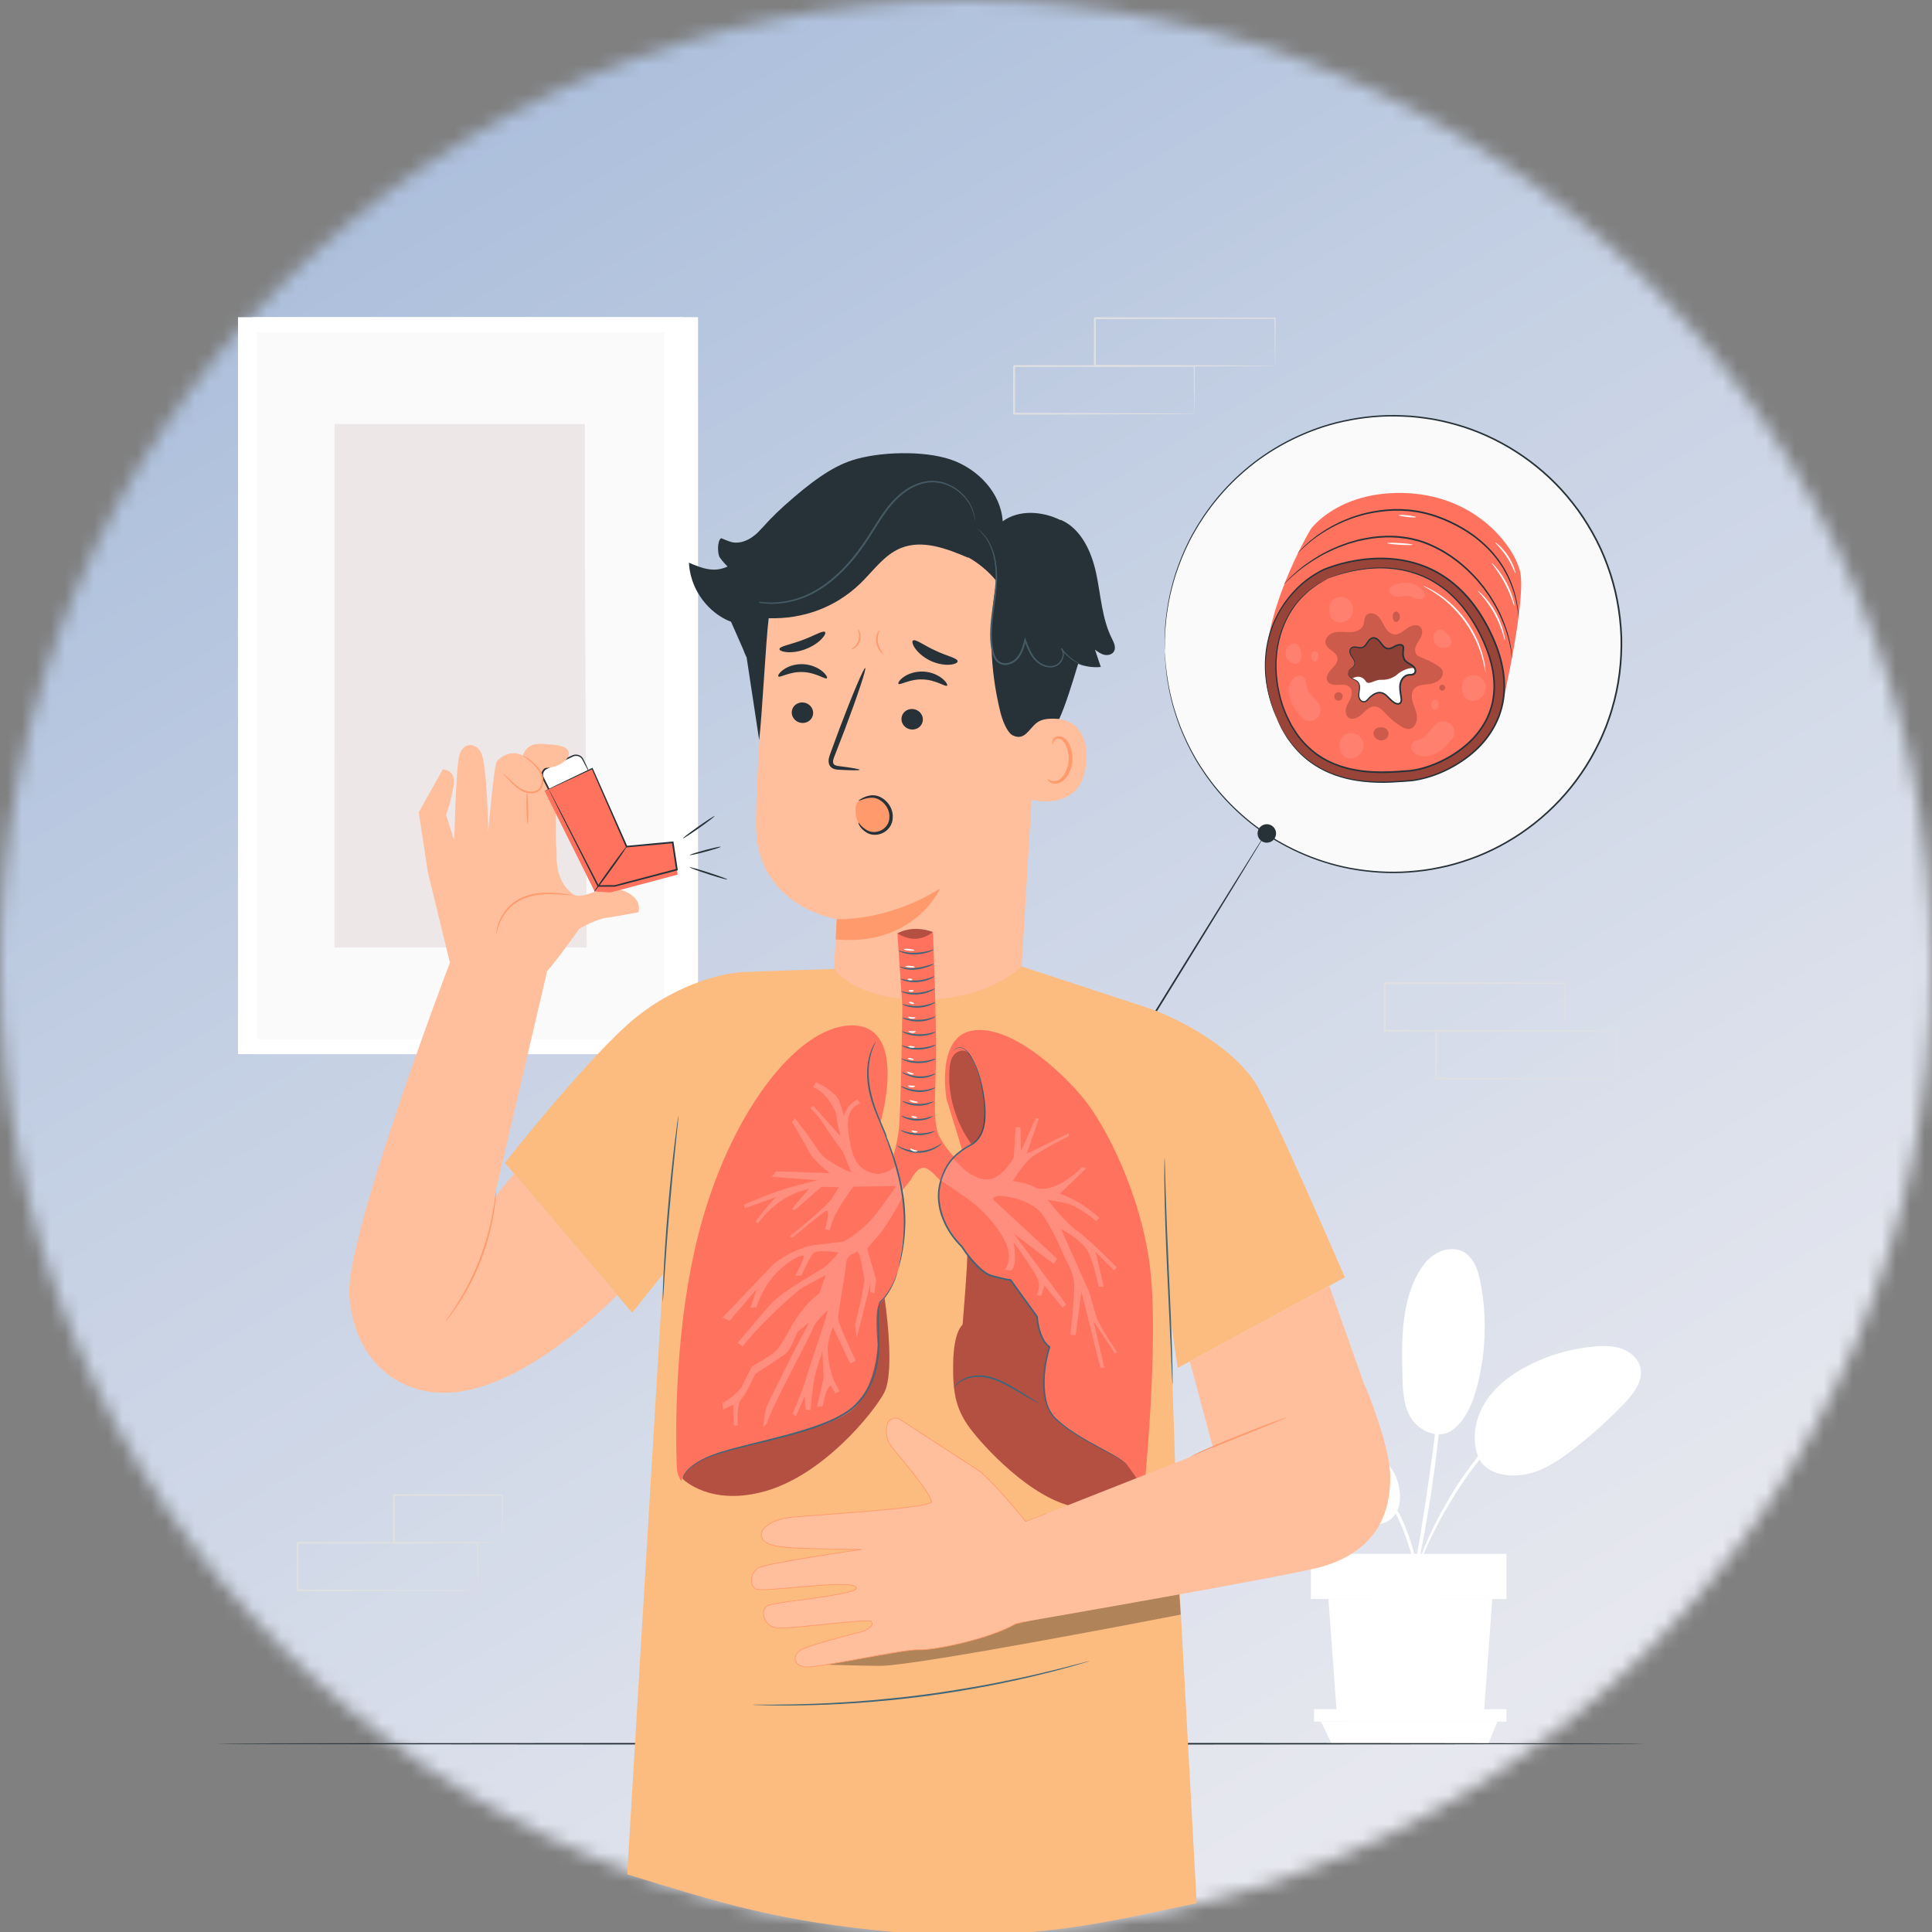 <svg width="134" height="134" viewBox="0 0 134 134" fill="none" xmlns="http://www.w3.org/2000/svg">
<rect x="0" y="0" width="134" height="134" fill="#808080" stroke="none"/>
<g clip-path="url(#clip0_2690_6630)">
<mask id="mask0_2690_6630" style="mask-type:alpha" maskUnits="userSpaceOnUse" x="0" y="0" width="134" height="134">
<path fill-rule="evenodd" clip-rule="evenodd" d="M0 67C0 29.997 29.997 0 67 0C104.003 0 134 29.997 134 67C134 104.003 104.003 134 67 134C29.997 134 0 104.003 0 67Z" fill="white"/>
</mask>
<g mask="url(#mask0_2690_6630)">
<path d="M-1.181 137.916H136.376V-3.223H-1.181V137.916Z" fill="url(#paint0_linear_2690_6630)"/>
</g>
<path d="M48.415 22H17.535V73.114H48.415V22Z" fill="white"/>
<path d="M47.386 22H16.507V73.114H47.386V22Z" fill="white"/>
<path d="M46.072 23.036H17.822V72.077H46.072V23.036Z" fill="#FAFAFA"/>
<path d="M40.571 29.409H23.2V65.705H40.571V29.409Z" fill="#EEE7E7"/>
<path d="M23.201 52.862C23.16 49.471 26.209 46.161 29.567 45.688C31.168 45.462 32.869 45.78 34.365 45.167C37.035 44.072 37.885 40.524 40.572 39.472L40.695 65.706H23.201V52.862Z" fill="#EEE7E7"/>
<path d="M95.514 101.009C94.187 100.324 92.625 100.235 91.152 100.479C90.36 100.609 89.535 100.846 88.997 101.441C88.458 102.035 88.356 103.081 88.975 103.592C89.343 103.896 89.856 103.942 90.334 103.936C91.487 103.923 92.766 103.72 93.688 104.414C94.213 104.81 94.563 105.468 95.191 105.662C95.806 105.853 96.5 105.49 96.826 104.935C97.152 104.38 97.163 103.687 97.011 103.062C97.011 103.061 96.85 101.698 95.514 101.009Z" fill="white"/>
<path d="M100.889 99.071C99.809 99.985 98.382 99.212 97.855 98.341C97.329 97.471 97.291 96.401 97.268 95.384C97.216 93.06 97.186 90.629 98.228 88.552C98.54 87.931 98.959 87.34 99.549 86.974C100.14 86.607 100.927 86.504 101.531 86.847C102.246 87.253 102.526 88.132 102.682 88.94C103.143 91.313 103.065 93.788 102.457 96.128C102.173 97.221 101.743 98.332 100.889 99.071Z" fill="white"/>
<path d="M102.619 101.244C102.033 100.009 102.26 98.492 102.973 97.325C103.686 96.158 104.826 95.307 106.045 94.687C107.474 93.961 109.046 93.517 110.643 93.388C111.272 93.337 111.921 93.338 112.513 93.556C113.105 93.773 113.635 94.245 113.775 94.86C113.984 95.769 113.327 96.632 112.684 97.308C111.552 98.499 110.326 99.6 109.021 100.599C107.972 101.403 106.812 102.163 105.497 102.305C104.183 102.446 102.957 102.066 102.543 101.071" fill="white"/>
<path d="M98.607 112.621C98.591 112.622 98.567 112.435 98.533 112.095C98.496 111.712 98.449 111.23 98.393 110.658C98.326 110.053 98.238 109.334 98.07 108.55C97.902 107.768 97.64 106.922 97.304 106.063C96.955 105.209 96.53 104.432 96.034 103.812C95.54 103.188 94.967 102.737 94.427 102.477C93.89 102.211 93.408 102.103 93.075 102.055C92.739 102.021 92.551 101.994 92.551 101.979C92.551 101.964 92.739 101.962 93.084 101.971C93.426 101.994 93.928 102.08 94.495 102.338C95.063 102.59 95.671 103.049 96.189 103.685C96.71 104.319 97.151 105.112 97.506 105.981C97.848 106.855 98.106 107.711 98.266 108.509C98.426 109.307 98.499 110.034 98.546 110.644C98.592 111.254 98.609 111.748 98.618 112.09C98.626 112.431 98.621 112.621 98.607 112.621Z" fill="white"/>
<path d="M96.674 114.892C96.667 114.889 96.684 114.807 96.723 114.652C96.77 114.474 96.83 114.251 96.903 113.976C97.059 113.391 97.282 112.542 97.527 111.486C98.028 109.377 98.442 107.074 98.931 103.803C99.389 100.726 99.863 97.13 99.992 94.745C100.027 94.204 100.048 93.714 100.06 93.284C100.077 92.854 100.091 92.483 100.092 92.18C100.098 91.896 100.103 91.665 100.107 91.481C100.113 91.322 100.119 91.237 100.127 91.237C100.134 91.237 100.142 91.321 100.151 91.481C100.157 91.664 100.166 91.895 100.176 92.18C100.189 92.484 100.187 92.855 100.182 93.287C100.182 93.718 100.171 94.209 100.146 94.752C100.068 96.924 99.802 99.918 99.314 103.197C98.824 106.476 98.216 109.418 97.677 111.523C97.412 112.576 97.166 113.421 96.985 114C96.895 114.27 96.823 114.49 96.765 114.665C96.713 114.815 96.682 114.894 96.674 114.892Z" fill="white"/>
<path d="M98.134 109.291C98.119 109.286 98.188 109.036 98.325 108.586C98.47 108.139 98.705 107.5 99.045 106.731C99.391 105.966 99.831 105.064 100.401 104.109C100.654 103.671 101.255 102.618 102.434 101.12C104.005 99.082 105.811 97.554 107.26 96.694C107.609 96.457 107.966 96.313 108.262 96.158C108.413 96.087 108.549 96.011 108.682 95.958C108.814 95.91 108.937 95.866 109.051 95.825C109.495 95.667 109.741 95.587 109.746 95.601C109.767 95.656 108.756 95.941 107.34 96.826C105.93 97.709 104.163 99.234 102.606 101.254C101.746 102.346 101.084 103.348 100.573 104.211C99.998 105.154 99.547 106.043 99.185 106.795C98.83 107.552 98.574 108.178 98.405 108.614C98.244 109.053 98.148 109.295 98.134 109.291Z" fill="white"/>
<path d="M103.501 110.904L102.921 118.848H92.716L92.137 110.904H103.501Z" fill="white"/>
<path d="M104.486 107.773H90.918V110.904H104.486V107.773Z" fill="white"/>
<path d="M104.485 118.543V119.411H103.847H91.142V118.543H104.485Z" fill="white"/>
<path d="M103.225 120.94L103.85 119.413H91.63L92.359 120.94H103.225Z" fill="white"/>
<path d="M92.325 113.502C92.323 113.504 92.339 113.529 92.373 113.575C92.413 113.629 92.464 113.696 92.525 113.778C92.67 113.963 92.869 114.218 93.12 114.538L93.146 114.572L93.172 114.537C93.546 114.02 94.045 113.329 94.632 112.517H94.548C94.983 113.132 95.467 113.817 95.986 114.553L96.031 114.616L96.082 114.556C96.612 113.925 97.188 113.239 97.787 112.527L97.688 112.526C97.718 112.563 97.75 112.603 97.782 112.644C98.311 113.307 98.823 113.949 99.307 114.556L99.358 114.619L99.405 114.553C99.923 113.821 100.406 113.136 100.844 112.518L100.76 112.522C101.469 113.329 102.07 114.015 102.532 114.54L102.563 114.576L102.587 114.536C102.821 114.144 103.007 113.831 103.142 113.604C103.2 113.503 103.247 113.421 103.284 113.356C103.316 113.299 103.33 113.269 103.328 113.267C103.325 113.266 103.305 113.293 103.268 113.346C103.227 113.409 103.175 113.488 103.111 113.585C102.969 113.807 102.774 114.115 102.528 114.5L102.584 114.495C102.13 113.963 101.538 113.27 100.84 112.452L100.797 112.401L100.757 112.456C100.316 113.072 99.827 113.753 99.305 114.482L99.403 114.48C98.92 113.872 98.409 113.229 97.882 112.565C97.85 112.525 97.817 112.485 97.788 112.448L97.74 112.387L97.69 112.446C97.093 113.159 96.518 113.846 95.989 114.479L96.085 114.483C95.56 113.751 95.071 113.069 94.632 112.457L94.59 112.398L94.548 112.457C93.973 113.279 93.484 113.977 93.118 114.499L93.171 114.497C92.91 114.185 92.703 113.937 92.552 113.756C92.485 113.678 92.43 113.615 92.386 113.564C92.349 113.522 92.328 113.501 92.325 113.502Z" fill="white"/>
<path d="M91.993 110.852C91.993 110.887 94.55 110.915 97.704 110.915C100.858 110.915 103.415 110.887 103.415 110.852C103.415 110.817 100.858 110.788 97.704 110.788C94.55 110.788 91.993 110.817 91.993 110.852Z" fill="white"/>
<path d="M91.481 119.497C91.481 119.532 94.26 119.561 97.688 119.561C101.116 119.561 103.894 119.532 103.894 119.497C103.894 119.462 101.116 119.434 97.688 119.434C94.26 119.434 91.481 119.462 91.481 119.497Z" fill="white"/>
<path d="M33.138 110.307C33.137 110.306 33.136 110.285 33.135 110.247C33.133 110.203 33.132 110.147 33.131 110.077C33.128 109.922 33.125 109.705 33.121 109.427C33.116 108.856 33.109 108.035 33.1 107.001L33.138 107.04C30.285 107.045 25.747 107.054 20.642 107.064C20.671 107.036 20.578 107.128 20.705 107.001V107.002V107.003V107.007V107.014V107.027V107.053V107.107V107.213V107.425C20.705 107.566 20.705 107.707 20.705 107.847C20.705 108.127 20.705 108.405 20.705 108.681C20.705 109.233 20.704 109.775 20.704 110.307L20.642 110.245C24.2 110.256 27.314 110.266 29.547 110.273C30.66 110.281 31.552 110.287 32.176 110.291C32.479 110.295 32.717 110.297 32.887 110.299C32.963 110.301 33.024 110.302 33.073 110.303C33.115 110.304 33.137 110.306 33.138 110.307C33.14 110.308 33.12 110.31 33.081 110.311C33.035 110.312 32.976 110.313 32.902 110.315C32.736 110.317 32.503 110.32 32.205 110.323C31.585 110.327 30.697 110.333 29.591 110.341C27.346 110.348 24.218 110.358 20.642 110.369L20.579 110.369V110.307C20.579 109.775 20.579 109.232 20.578 108.68C20.578 108.405 20.578 108.126 20.578 107.846C20.578 107.706 20.578 107.566 20.578 107.424V107.212V107.106V107.053V107.026V107.013V107.006V107.003V107.001V107C20.706 106.873 20.614 106.965 20.643 106.937C25.747 106.947 30.285 106.956 33.139 106.961H33.178L33.178 107C33.168 108.045 33.161 108.873 33.156 109.449C33.152 109.723 33.149 109.937 33.147 110.091C33.145 110.158 33.144 110.211 33.143 110.254C33.141 110.291 33.14 110.308 33.138 110.307Z" fill="#E0E0E0"/>
<path d="M34.835 106.999C34.834 106.997 34.832 106.976 34.83 106.936C34.829 106.889 34.827 106.831 34.825 106.761C34.823 106.598 34.819 106.377 34.814 106.098C34.808 105.518 34.8 104.7 34.789 103.693L34.835 103.739C32.89 103.744 30.244 103.75 27.327 103.757C27.27 103.814 27.404 103.679 27.39 103.693V103.694V103.696V103.699V103.706V103.72V103.747V103.801V103.91V104.126C27.39 104.27 27.39 104.412 27.39 104.555C27.39 104.839 27.39 105.12 27.389 105.396C27.389 105.949 27.388 106.485 27.387 106.999L27.326 106.938C29.494 106.95 31.36 106.96 32.698 106.967C33.357 106.974 33.886 106.98 34.262 106.984C34.438 106.987 34.578 106.99 34.684 106.992C34.781 106.994 34.833 106.997 34.835 106.999C34.837 107.001 34.791 107.004 34.699 107.006C34.596 107.008 34.46 107.011 34.289 107.014C33.916 107.018 33.392 107.024 32.739 107.031C31.391 107.038 29.511 107.048 27.326 107.06L27.266 107.06V106.999C27.265 106.485 27.264 105.949 27.264 105.396C27.263 105.12 27.263 104.839 27.263 104.555C27.263 104.412 27.263 104.27 27.263 104.126V103.91V103.801V103.747V103.72V103.706V103.699V103.696V103.694V103.693C27.249 103.707 27.384 103.572 27.327 103.629C30.244 103.636 32.89 103.643 34.835 103.647L34.881 103.647L34.881 103.693C34.871 104.712 34.862 105.54 34.856 106.126C34.852 106.401 34.848 106.619 34.845 106.779C34.841 106.926 34.838 107.002 34.835 106.999Z" fill="#E0E0E0"/>
<path d="M108.534 71.493C108.533 71.492 108.531 71.471 108.53 71.433C108.529 71.389 108.528 71.333 108.526 71.263C108.524 71.108 108.521 70.891 108.517 70.613C108.512 70.042 108.504 69.222 108.495 68.187L108.534 68.226C105.681 68.231 101.143 68.241 96.038 68.251C96.066 68.222 95.974 68.314 96.101 68.187V68.188V68.19V68.193V68.2V68.213V68.24V68.293V68.399V68.611C96.101 68.752 96.101 68.893 96.101 69.033C96.101 69.313 96.101 69.591 96.101 69.867C96.1 70.419 96.1 70.962 96.1 71.493L96.037 71.431C99.596 71.442 102.71 71.452 104.943 71.459C106.055 71.467 106.948 71.473 107.571 71.477C107.875 71.48 108.112 71.483 108.282 71.485C108.359 71.487 108.42 71.488 108.468 71.489C108.51 71.49 108.533 71.492 108.534 71.493C108.535 71.494 108.516 71.496 108.476 71.497C108.43 71.498 108.371 71.499 108.298 71.501C108.131 71.503 107.898 71.506 107.601 71.509C106.981 71.513 106.093 71.519 104.986 71.527C102.742 71.534 99.613 71.544 96.037 71.555L95.975 71.555V71.493C95.975 70.961 95.974 70.418 95.974 69.867C95.974 69.591 95.974 69.313 95.974 69.032C95.974 68.892 95.974 68.752 95.974 68.611V68.399V68.293V68.239V68.213V68.199V68.193V68.189V68.188V68.187C96.101 68.059 96.01 68.151 96.038 68.123C101.143 68.133 105.681 68.142 108.534 68.148H108.573L108.573 68.187C108.564 69.231 108.557 70.059 108.551 70.635C108.547 70.91 108.544 71.124 108.542 71.278C108.54 71.344 108.539 71.398 108.538 71.44C108.537 71.476 108.535 71.494 108.534 71.493Z" fill="#E0E0E0"/>
<path d="M112.095 74.812C112.094 74.811 112.093 74.791 112.092 74.752C112.091 74.708 112.089 74.652 112.088 74.583C112.085 74.427 112.082 74.21 112.078 73.932C112.073 73.361 112.066 72.541 112.057 71.506L112.095 71.545C109.242 71.55 104.704 71.56 99.599 71.57C99.628 71.541 99.535 71.633 99.662 71.506V71.507V71.509V71.512V71.519V71.532V71.559V71.612V71.718V71.93C99.662 72.071 99.662 72.212 99.662 72.352C99.662 72.632 99.662 72.91 99.662 73.186C99.662 73.738 99.662 74.281 99.661 74.812L99.599 74.75C103.157 74.761 106.271 74.771 108.504 74.778C109.617 74.786 110.509 74.792 111.133 74.796C111.436 74.799 111.674 74.802 111.844 74.804C111.92 74.806 111.981 74.807 112.03 74.808C112.072 74.81 112.094 74.811 112.095 74.812C112.097 74.814 112.077 74.815 112.038 74.816C111.992 74.817 111.933 74.819 111.859 74.82C111.693 74.822 111.46 74.825 111.162 74.828C110.542 74.833 109.654 74.839 108.548 74.846C106.304 74.853 103.175 74.863 99.599 74.874L99.537 74.875V74.812C99.536 74.281 99.536 73.738 99.535 73.186C99.535 72.91 99.535 72.632 99.535 72.352C99.535 72.212 99.535 72.071 99.535 71.93V71.718V71.612V71.559V71.532V71.519V71.512V71.509V71.507V71.506C99.663 71.379 99.571 71.471 99.6 71.442C104.705 71.453 109.242 71.462 112.096 71.467H112.135L112.134 71.506C112.125 72.55 112.118 73.379 112.113 73.955C112.109 74.229 112.106 74.443 112.104 74.597C112.102 74.664 112.101 74.717 112.099 74.76C112.098 74.796 112.097 74.813 112.095 74.812Z" fill="#E0E0E0"/>
<path d="M82.833 28.696C82.831 28.695 82.83 28.675 82.829 28.636C82.828 28.592 82.826 28.536 82.825 28.466C82.823 28.311 82.82 28.094 82.816 27.816C82.811 27.245 82.803 26.424 82.794 25.39L82.833 25.429C79.98 25.434 75.442 25.444 70.337 25.454C70.365 25.425 70.272 25.517 70.4 25.39V25.391V25.392V25.396V25.402V25.416V25.442V25.495V25.602V25.814C70.4 25.955 70.4 26.095 70.4 26.235C70.399 26.515 70.399 26.794 70.399 27.07C70.399 27.621 70.399 28.164 70.398 28.696L70.336 28.634C73.895 28.645 77.008 28.655 79.242 28.662C80.354 28.669 81.247 28.675 81.87 28.68C82.174 28.683 82.411 28.686 82.581 28.688C82.658 28.689 82.719 28.691 82.767 28.692C82.809 28.693 82.831 28.695 82.833 28.696C82.834 28.697 82.815 28.699 82.775 28.7C82.729 28.701 82.67 28.703 82.597 28.704C82.43 28.706 82.197 28.709 81.899 28.712C81.279 28.717 80.391 28.723 79.285 28.73C77.041 28.737 73.912 28.747 70.336 28.758L70.274 28.759V28.696C70.274 28.165 70.273 27.622 70.273 27.07C70.273 26.794 70.272 26.516 70.272 26.235C70.272 26.096 70.272 25.955 70.272 25.814V25.602V25.496V25.442V25.416V25.402V25.396V25.392V25.391V25.39C70.4 25.263 70.308 25.355 70.337 25.326C75.442 25.336 79.98 25.345 82.833 25.351H82.872L82.872 25.39C82.863 26.434 82.856 27.262 82.85 27.839C82.846 28.113 82.843 28.327 82.841 28.481C82.839 28.547 82.838 28.601 82.837 28.643C82.835 28.68 82.834 28.697 82.833 28.696Z" fill="#E0E0E0"/>
<path d="M88.436 25.376C88.435 25.374 88.434 25.354 88.433 25.316C88.431 25.271 88.43 25.216 88.428 25.146C88.426 24.991 88.423 24.774 88.419 24.496C88.414 23.925 88.407 23.105 88.397 22.07L88.436 22.109C85.583 22.114 81.045 22.123 75.94 22.134C75.969 22.105 75.876 22.197 76.003 22.07V22.071V22.072V22.076V22.082V22.096V22.122V22.175V22.282V22.494C76.003 22.635 76.003 22.775 76.003 22.915C76.003 23.195 76.003 23.474 76.003 23.75C76.002 24.301 76.002 24.844 76.002 25.376L75.94 25.314C79.498 25.325 82.612 25.335 84.845 25.342C85.958 25.349 86.85 25.355 87.474 25.359C87.777 25.363 88.015 25.366 88.185 25.368C88.261 25.369 88.322 25.371 88.37 25.372C88.413 25.373 88.435 25.374 88.436 25.376C88.438 25.377 88.418 25.378 88.379 25.38C88.332 25.381 88.274 25.382 88.2 25.384C88.033 25.386 87.8 25.389 87.503 25.392C86.883 25.396 85.995 25.402 84.889 25.41C82.644 25.417 79.516 25.427 75.94 25.438L75.877 25.438V25.375C75.877 24.844 75.877 24.301 75.876 23.749C75.876 23.474 75.876 23.195 75.876 22.915C75.876 22.775 75.876 22.634 75.876 22.493V22.281V22.175V22.122V22.095V22.082V22.076V22.072V22.071V22.07C76.003 21.942 75.912 22.034 75.941 22.006C81.045 22.016 85.583 22.025 88.436 22.031H88.476L88.475 22.07C88.466 23.114 88.459 23.942 88.454 24.518C88.45 24.793 88.447 25.007 88.445 25.16C88.443 25.227 88.442 25.281 88.441 25.323C88.439 25.359 88.438 25.377 88.436 25.376Z" fill="#E0E0E0"/>
<path d="M114.159 120.942C114.159 120.974 91.96 121 64.582 121C37.194 121 15 120.974 15 120.942C15 120.91 37.194 120.884 64.582 120.884C91.96 120.884 114.159 120.91 114.159 120.942Z" fill="#263238"/>
<path d="M107.82 55.874C114.006 49.688 114.006 39.658 107.82 33.472C101.634 27.286 91.605 27.286 85.418 33.472C79.233 39.658 79.233 49.688 85.418 55.874C91.605 62.06 101.634 62.06 107.82 55.874Z" fill="#FAFAFA"/>
<path d="M80.787 45.17C80.787 45.17 80.767 44.822 80.779 44.159C80.791 43.496 80.864 42.516 81.122 41.281C81.261 40.666 81.434 39.985 81.701 39.265C81.963 38.544 82.29 37.774 82.729 36.992C83.594 35.426 84.858 33.775 86.609 32.345C87.481 31.628 88.477 30.978 89.582 30.431C90.686 29.885 91.897 29.436 93.196 29.158C94.493 28.875 95.871 28.735 97.284 28.798C97.992 28.817 98.706 28.909 99.423 29.027C100.139 29.156 100.855 29.337 101.567 29.564C104.403 30.488 107.128 32.299 109.131 34.867C109.638 35.503 110.086 36.193 110.493 36.912C110.902 37.631 111.252 38.39 111.538 39.179C112.125 40.753 112.446 42.447 112.51 44.169C112.555 45.893 112.342 47.605 111.855 49.212C111.741 49.617 111.595 50.009 111.454 50.401C111.294 50.786 111.14 51.171 110.955 51.542C110.594 52.285 110.19 53.002 109.724 53.668C107.886 56.359 105.28 58.337 102.507 59.438C101.811 59.71 101.108 59.935 100.401 60.109C99.692 60.272 98.986 60.408 98.281 60.472C96.874 60.624 95.49 60.571 94.178 60.37C92.864 60.174 91.627 59.802 90.491 59.326C89.354 58.85 88.318 58.263 87.403 57.603C85.566 56.285 84.201 54.717 83.239 53.21C82.752 52.456 82.377 51.708 82.071 51.005C81.758 50.304 81.543 49.635 81.365 49.031C81.031 47.815 80.897 46.84 80.843 46.18C80.789 45.519 80.787 45.17 80.787 45.17C80.787 45.17 80.796 45.257 80.808 45.427C80.824 45.596 80.826 45.849 80.866 46.178C80.928 46.837 81.069 47.808 81.409 49.019C81.59 49.62 81.808 50.286 82.122 50.983C82.43 51.683 82.807 52.426 83.294 53.175C84.258 54.673 85.621 56.23 87.451 57.536C88.363 58.191 89.394 58.772 90.526 59.243C91.656 59.714 92.887 60.082 94.193 60.275C95.497 60.473 96.873 60.524 98.271 60.37C98.971 60.306 99.673 60.17 100.377 60.007C101.079 59.834 101.777 59.609 102.468 59.339C105.221 58.243 107.807 56.276 109.631 53.603C110.093 52.942 110.493 52.23 110.852 51.492C111.035 51.124 111.188 50.742 111.346 50.359C111.486 49.97 111.632 49.581 111.745 49.179C112.227 47.583 112.439 45.884 112.394 44.173C112.33 42.463 112.012 40.781 111.43 39.219C111.146 38.435 110.799 37.681 110.393 36.968C109.989 36.254 109.545 35.569 109.042 34.938C107.054 32.386 104.349 30.587 101.534 29.666C100.827 29.44 100.116 29.259 99.405 29.13C98.693 29.012 97.984 28.92 97.281 28.901C95.876 28.835 94.507 28.972 93.218 29.252C91.926 29.527 90.721 29.971 89.622 30.512C88.523 31.053 87.53 31.698 86.661 32.409C84.916 33.828 83.653 35.467 82.786 37.023C82.347 37.8 82.018 38.567 81.754 39.284C81.484 40 81.309 40.678 81.166 41.29C80.903 42.52 80.823 43.498 80.803 44.16C80.783 44.49 80.797 44.743 80.792 44.913C80.791 45.083 80.787 45.17 80.787 45.17Z" fill="#263238"/>
<path d="M73.297 83.016C73.285 83.017 73.282 82.902 73.218 82.712C73.154 82.525 73.008 82.255 72.711 82.059C72.422 81.862 71.962 81.769 71.532 81.957C71.105 82.132 70.756 82.616 70.791 83.156C70.816 83.696 71.217 84.138 71.661 84.265C72.109 84.404 72.556 84.26 72.82 84.032C73.095 83.804 73.21 83.52 73.252 83.327C73.294 83.131 73.285 83.016 73.297 83.016C73.301 83.016 73.305 83.044 73.309 83.098C73.314 83.152 73.312 83.233 73.296 83.335C73.266 83.537 73.159 83.843 72.874 84.095C72.599 84.346 72.119 84.513 71.63 84.367C71.389 84.298 71.154 84.152 70.98 83.939C70.803 83.73 70.693 83.453 70.674 83.162C70.661 82.871 70.739 82.584 70.892 82.356C71.041 82.126 71.258 81.954 71.49 81.859C71.96 81.659 72.455 81.772 72.757 81.991C73.068 82.21 73.208 82.501 73.26 82.699C73.288 82.799 73.299 82.879 73.299 82.933C73.302 82.987 73.301 83.016 73.297 83.016Z" fill="#263238"/>
<path d="M72.897 81.926C72.869 81.909 76.179 76.499 80.289 69.843C84.4 63.184 87.754 57.802 87.781 57.819C87.808 57.836 84.499 63.246 80.388 69.904C76.279 76.56 72.924 81.943 72.897 81.926Z" fill="#263238"/>
<path d="M88.505 57.786C88.516 58.141 88.238 58.437 87.883 58.448C87.529 58.459 87.233 58.181 87.222 57.827C87.211 57.473 87.489 57.177 87.843 57.165C88.197 57.154 88.493 57.432 88.505 57.786Z" fill="#263238"/>
<path d="M104.15 49.085C104.15 49.085 105.939 41.41 105.408 39.541C104.878 37.672 102.185 34.279 97.267 34.191C92.761 34.111 90.913 36.697 90.913 36.697C90.913 36.697 87.236 42.815 87.851 47.422L104.15 49.085Z" fill="#FF725E"/>
<path d="M88.55 49.821C87.347 47.017 87.735 44.779 88.271 43.396C88.933 41.689 90.215 40.274 91.788 39.515L91.795 39.512C91.87 39.478 99.306 36.172 103.145 43.405C104.553 46.057 104.716 48.411 103.631 50.4C102.27 52.892 99.332 54.024 97.799 54.152C97.391 54.186 96.906 54.227 96.372 54.243C93.869 54.322 90.29 53.881 88.55 49.821ZM92.086 40.14C88.356 41.944 87.808 46.333 89.186 49.549C91.101 54.017 95.421 53.656 97.742 53.462C99.233 53.337 101.858 52.202 103.023 50.068C103.99 48.296 103.825 46.163 102.533 43.729C100.602 40.09 97.74 39.321 95.497 39.392C93.655 39.45 92.232 40.074 92.086 40.14Z" fill="#FF725E"/>
<path d="M91.939 39.827C91.939 39.827 99.108 36.539 102.839 43.567C106.569 50.595 100.22 53.602 97.77 53.807C95.32 54.012 90.864 54.344 88.867 49.685C86.871 45.027 89.11 41.192 91.939 39.827Z" fill="#FF725E"/>
<g opacity="0.4">
<path d="M88.55 49.821C87.347 47.017 87.735 44.779 88.271 43.396C88.933 41.689 90.215 40.274 91.788 39.515L91.795 39.512C91.87 39.478 99.306 36.172 103.145 43.405C104.553 46.057 104.716 48.411 103.631 50.4C102.27 52.892 99.332 54.024 97.799 54.152C97.391 54.186 96.906 54.227 96.372 54.243C93.869 54.322 90.29 53.881 88.55 49.821ZM92.086 40.14C88.356 41.944 87.808 46.333 89.186 49.549C91.101 54.017 95.421 53.656 97.742 53.462C99.233 53.337 101.858 52.202 103.023 50.068C103.99 48.296 103.825 46.163 102.533 43.729C100.602 40.09 97.74 39.321 95.497 39.392C93.655 39.45 92.232 40.074 92.086 40.14Z" fill="black"/>
</g>
<g opacity="0.2">
<path d="M98.365 45.5C98.146 45.384 98.108 45.076 98.19 44.843C98.272 44.609 98.44 44.417 98.548 44.195C98.656 43.973 98.693 43.68 98.526 43.498C98.297 43.246 97.876 43.376 97.599 43.574C97.323 43.772 97.038 44.034 96.7 43.999C96.402 43.969 96.179 43.712 96.031 43.452C95.882 43.192 95.766 42.901 95.539 42.706C95.312 42.51 94.919 42.461 94.737 42.699C94.598 42.881 94.64 43.143 94.557 43.357C94.425 43.7 94.01 43.841 93.642 43.849C93.275 43.858 92.9 43.778 92.543 43.865C92.186 43.952 91.846 44.298 91.947 44.651C92.065 45.064 92.676 45.193 92.76 45.614C92.821 45.921 92.565 46.189 92.347 46.414C92.129 46.639 91.917 46.968 92.068 47.243C92.203 47.488 92.54 47.518 92.82 47.499C93.1 47.481 93.422 47.459 93.615 47.663C93.789 47.846 93.776 48.14 93.689 48.376C93.601 48.613 93.452 48.823 93.376 49.064C93.3 49.304 93.319 49.604 93.518 49.76C93.795 49.977 94.202 49.777 94.46 49.537C94.717 49.296 94.984 48.993 95.336 49C95.68 49.007 95.933 49.307 96.167 49.558C96.464 49.877 96.805 50.155 97.177 50.383C97.347 50.486 97.537 50.582 97.734 50.561C98.11 50.52 98.314 50.074 98.279 49.698C98.245 49.322 98.053 48.98 97.962 48.613C97.891 48.33 97.892 48.002 98.08 47.778C98.325 47.489 98.761 47.496 99.137 47.444C99.508 47.391 99.906 47.219 100.038 46.869C100.182 46.487 99.92 46.283 99.57 46.074C99.219 45.864 98.913 45.739 98.569 45.593L98.365 45.5Z" fill="black"/>
</g>
<g opacity="0.3">
<path d="M93.519 46.63C93.568 46.406 93.877 46.339 93.967 46.129C94.023 45.998 93.977 45.845 93.906 45.722C93.835 45.598 93.739 45.489 93.686 45.357C93.632 45.225 93.632 45.056 93.735 44.958C93.832 44.866 93.984 44.867 94.115 44.89C94.247 44.912 94.384 44.95 94.512 44.911C94.832 44.813 94.902 44.309 95.231 44.245C95.452 44.203 95.646 44.391 95.78 44.571C95.914 44.752 96.061 44.961 96.284 44.989C96.485 45.014 96.666 44.88 96.847 44.791C96.95 44.74 97.079 44.709 97.191 44.723C97.312 44.738 97.386 44.864 97.363 44.983C97.343 45.09 97.339 45.181 97.335 45.314C97.33 45.5 97.376 45.695 97.499 45.834C97.593 45.94 97.722 46.006 97.844 46.077C97.966 46.147 98.089 46.229 98.156 46.353C98.224 46.476 98.217 46.652 98.106 46.738C97.996 46.822 97.841 46.792 97.704 46.812C97.395 46.857 97.186 47.172 97.142 47.482C97.097 47.791 97.174 48.103 97.215 48.413C97.232 48.544 97.232 48.702 97.125 48.779C97.046 48.837 96.936 48.827 96.844 48.792C96.451 48.646 96.256 48.148 95.849 48.052C95.511 47.973 95.181 48.208 94.948 48.464C94.865 48.554 94.778 48.655 94.657 48.675C94.486 48.703 94.33 48.545 94.289 48.377C94.248 48.207 94.288 48.031 94.312 47.859C94.337 47.687 94.342 47.498 94.245 47.354C94.143 47.203 93.957 47.141 93.797 47.054C93.638 46.967 93.481 46.807 93.519 46.63Z" fill="black"/>
</g>
<g opacity="0.1">
<path d="M101.399 47.556C101.399 47.554 101.399 47.553 101.399 47.551C101.416 47.276 101.586 47.034 101.834 46.916L101.872 46.898C102.152 46.769 102.502 46.82 102.74 47.016C102.977 47.212 103.092 47.542 103.039 47.845C102.985 48.148 102.768 48.414 102.485 48.536C102.233 48.644 101.921 48.633 101.705 48.465C101.442 48.26 101.379 47.888 101.399 47.556Z" fill="white"/>
</g>
<g opacity="0.1">
<path d="M92.915 51.565C92.915 51.563 92.916 51.561 92.916 51.56C92.933 51.285 93.103 51.043 93.351 50.925L93.389 50.907C93.668 50.778 94.019 50.829 94.256 51.025C94.493 51.221 94.609 51.55 94.555 51.853C94.501 52.156 94.284 52.423 94.001 52.545C93.75 52.653 93.438 52.642 93.221 52.474C92.959 52.269 92.896 51.897 92.915 51.565Z" fill="white"/>
</g>
<g opacity="0.1">
<path d="M92.194 42.127C92.194 42.125 92.194 42.124 92.194 42.122C92.211 41.847 92.381 41.606 92.629 41.487L92.667 41.469C92.947 41.341 93.297 41.392 93.535 41.588C93.772 41.784 93.888 42.113 93.834 42.416C93.78 42.719 93.562 42.986 93.28 43.107C93.028 43.215 92.716 43.205 92.5 43.036C92.237 42.832 92.174 42.459 92.194 42.127Z" fill="white"/>
</g>
<g opacity="0.1">
<path d="M99.292 48.804C99.292 48.803 99.292 48.803 99.292 48.802C99.296 48.691 99.346 48.593 99.42 48.546L99.431 48.539C99.515 48.488 99.62 48.51 99.692 48.59C99.763 48.67 99.799 48.804 99.784 48.927C99.769 49.049 99.705 49.157 99.62 49.205C99.545 49.248 99.452 49.243 99.386 49.174C99.307 49.09 99.287 48.939 99.292 48.804Z" fill="white"/>
</g>
<g opacity="0.1">
<path d="M90.944 45.454C90.944 45.453 90.944 45.452 90.944 45.452C90.948 45.34 90.999 45.243 91.072 45.196L91.084 45.189C91.167 45.138 91.273 45.159 91.344 45.239C91.416 45.32 91.452 45.454 91.437 45.576C91.421 45.699 91.357 45.806 91.273 45.854C91.198 45.897 91.104 45.892 91.039 45.823C90.959 45.739 90.939 45.588 90.944 45.454Z" fill="white"/>
</g>
<g opacity="0.2">
<path d="M96.598 42.709C96.598 42.709 96.598 42.708 96.598 42.707C96.603 42.596 96.653 42.499 96.727 42.452L96.738 42.444C96.821 42.394 96.927 42.415 96.999 42.495C97.07 42.575 97.106 42.709 97.091 42.832C97.076 42.955 97.011 43.062 96.927 43.111C96.852 43.154 96.758 43.148 96.693 43.079C96.614 42.995 96.593 42.844 96.598 42.709Z" fill="black"/>
</g>
<g opacity="0.2">
<path d="M95.878 50.444C95.879 50.444 95.88 50.444 95.882 50.444C96.041 50.454 96.182 50.547 96.251 50.684L96.261 50.705C96.336 50.859 96.306 51.053 96.192 51.184C96.077 51.316 95.885 51.38 95.709 51.35C95.532 51.321 95.377 51.201 95.306 51.045C95.243 50.906 95.25 50.733 95.349 50.614C95.468 50.469 95.685 50.433 95.878 50.444Z" fill="black"/>
</g>
<g opacity="0.1">
<path d="M100.334 44.897C100.079 44.987 99.773 44.91 99.591 44.709C99.409 44.508 99.363 44.196 99.478 43.951C99.541 43.816 99.658 43.697 99.805 43.671C100.014 43.633 100.207 43.784 100.355 43.935C100.494 44.076 100.628 44.238 100.663 44.433C100.698 44.628 100.596 44.859 100.403 44.904" fill="white"/>
</g>
<g opacity="0.1">
<path d="M89.689 45.983C89.426 45.922 89.209 45.692 89.163 45.425C89.118 45.158 89.246 44.869 89.475 44.724C89.601 44.644 89.763 44.607 89.901 44.664C90.098 44.744 90.18 44.975 90.224 45.182C90.265 45.376 90.291 45.584 90.216 45.767C90.141 45.95 89.93 46.091 89.744 46.025" fill="white"/>
</g>
<g opacity="0.1">
<path d="M97.928 51.574C98.072 51.342 98.396 51.326 98.641 51.206C99.141 50.963 99.32 50.272 99.841 50.077C100.146 49.962 100.52 50.07 100.717 50.33C100.914 50.589 100.918 50.978 100.725 51.242L100.462 51.539C100.193 51.841 99.888 52.12 99.522 52.291C99.156 52.463 98.722 52.518 98.346 52.372C98.186 52.31 98.035 52.209 97.946 52.063C97.856 51.916 97.838 51.72 97.928 51.574Z" fill="white"/>
</g>
<g opacity="0.1">
<path d="M90.419 46.968C90.625 47.148 90.588 47.471 90.665 47.732C90.823 48.266 91.475 48.556 91.582 49.102C91.644 49.421 91.476 49.773 91.188 49.924C90.899 50.075 90.515 50.015 90.287 49.782L90.037 49.473C89.783 49.158 89.559 48.811 89.45 48.422C89.341 48.033 89.358 47.596 89.564 47.249C89.651 47.101 89.776 46.969 89.935 46.905C90.094 46.841 90.29 46.855 90.419 46.968Z" fill="white"/>
</g>
<g opacity="0.1">
<path d="M96.361 40.911C96.393 40.715 96.594 40.595 96.783 40.534C96.989 40.468 97.229 40.42 97.467 40.408C97.821 40.39 98.166 40.516 98.446 40.733L98.679 40.913C98.804 41.023 98.86 41.288 98.77 41.429C98.711 41.519 98.597 41.558 98.489 41.56C98.226 41.565 97.992 41.391 97.732 41.346C97.552 41.316 97.367 41.349 97.184 41.373C97.002 41.396 96.811 41.408 96.641 41.338C96.472 41.267 96.332 41.092 96.361 40.911Z" fill="white"/>
</g>
<path d="M92.083 40.141C92.083 40.141 92.119 40.12 92.191 40.088C92.264 40.056 92.373 40.009 92.518 39.956C92.809 39.847 93.244 39.702 93.82 39.576C94.395 39.451 95.115 39.346 95.954 39.358C96.374 39.367 96.821 39.411 97.29 39.496C97.757 39.589 98.242 39.733 98.73 39.938C99.217 40.145 99.697 40.43 100.161 40.773C100.628 41.116 101.051 41.548 101.454 42.019C102.236 42.986 102.9 44.158 103.341 45.486C103.55 46.152 103.692 46.865 103.694 47.601C103.696 47.969 103.654 48.34 103.583 48.708C103.504 49.076 103.382 49.436 103.225 49.785C102.896 50.476 102.422 51.113 101.83 51.633C101.244 52.162 100.562 52.593 99.827 52.928C99.092 53.257 98.312 53.497 97.523 53.538C96.743 53.602 95.969 53.643 95.209 53.602C93.697 53.527 92.213 53.105 91.109 52.219C90.566 51.779 90.091 51.271 89.748 50.703C89.662 50.561 89.561 50.429 89.489 50.282C89.417 50.136 89.345 49.99 89.274 49.846C89.12 49.563 89.025 49.26 88.911 48.971C88.524 47.789 88.392 46.616 88.479 45.562C88.566 44.508 88.858 43.578 89.249 42.836C89.638 42.092 90.115 41.53 90.562 41.146C90.674 41.05 90.77 40.948 90.878 40.874C90.984 40.799 91.084 40.728 91.177 40.662C91.271 40.598 91.354 40.534 91.436 40.484C91.52 40.439 91.596 40.398 91.665 40.361C91.798 40.289 91.902 40.234 91.976 40.195C92.046 40.157 92.083 40.141 92.083 40.141C92.083 40.141 92.05 40.164 91.981 40.205C91.909 40.247 91.807 40.305 91.676 40.38C91.608 40.419 91.533 40.462 91.451 40.509C91.371 40.56 91.289 40.625 91.197 40.69C91.106 40.757 91.007 40.829 90.903 40.905C90.796 40.98 90.702 41.083 90.592 41.179C90.153 41.565 89.686 42.126 89.306 42.866C88.925 43.602 88.642 44.525 88.561 45.568C88.48 46.611 88.616 47.772 89.002 48.939C89.116 49.225 89.211 49.524 89.365 49.803C89.435 49.946 89.506 50.089 89.578 50.233C89.649 50.378 89.749 50.508 89.834 50.647C90.174 51.207 90.641 51.704 91.176 52.135C92.26 53.001 93.718 53.415 95.215 53.488C95.968 53.528 96.736 53.487 97.514 53.423C98.29 53.383 99.052 53.147 99.779 52.822C100.143 52.658 100.489 52.465 100.822 52.256C101.148 52.037 101.469 51.811 101.752 51.547C102.336 51.036 102.799 50.412 103.122 49.738C103.275 49.396 103.395 49.044 103.472 48.685C103.543 48.325 103.584 47.962 103.583 47.601C103.582 46.88 103.443 46.178 103.238 45.519C102.806 44.205 102.149 43.038 101.38 42.081C100.982 41.614 100.566 41.185 100.106 40.845C99.65 40.504 99.178 40.221 98.697 40.014C98.216 39.809 97.738 39.664 97.276 39.569C96.812 39.482 96.369 39.436 95.953 39.424C95.12 39.405 94.404 39.503 93.83 39.621C93.254 39.739 92.819 39.877 92.526 39.978C92.38 40.028 92.27 40.071 92.196 40.099C92.122 40.128 92.083 40.141 92.083 40.141Z" fill="#263238"/>
<path d="M88.548 49.823C88.548 49.823 88.571 49.862 88.61 49.939C88.651 50.02 88.708 50.135 88.782 50.283C88.82 50.359 88.862 50.444 88.908 50.537C88.963 50.626 89.023 50.723 89.088 50.828C89.152 50.934 89.222 51.047 89.296 51.168C89.382 51.282 89.473 51.403 89.569 51.531C89.962 52.033 90.512 52.611 91.29 53.086C92.063 53.562 93.051 53.935 94.186 54.093C94.753 54.174 95.353 54.212 95.979 54.206C96.292 54.207 96.611 54.185 96.936 54.162C97.26 54.137 97.594 54.126 97.927 54.09C99.254 53.91 100.626 53.328 101.82 52.407C102.415 51.943 102.96 51.379 103.378 50.709C103.59 50.376 103.769 50.019 103.914 49.644C104.05 49.266 104.158 48.873 104.217 48.467C104.332 47.655 104.277 46.809 104.08 45.984C103.892 45.156 103.559 44.352 103.163 43.575C102.758 42.801 102.285 42.074 101.723 41.437C101.162 40.8 100.515 40.256 99.808 39.838C98.388 38.998 96.758 38.717 95.254 38.798C94.498 38.839 93.767 38.96 93.073 39.14C92.726 39.231 92.388 39.336 92.063 39.459C91.737 39.573 91.443 39.752 91.156 39.925C90.02 40.645 89.188 41.639 88.658 42.648C88.119 43.66 87.881 44.692 87.812 45.596C87.745 46.504 87.834 47.292 87.965 47.919C88.09 48.548 88.259 49.02 88.368 49.34C88.427 49.495 88.472 49.614 88.505 49.699C88.535 49.78 88.548 49.823 88.548 49.823C88.548 49.823 88.528 49.783 88.493 49.703C88.458 49.619 88.409 49.501 88.345 49.348C88.229 49.03 88.053 48.559 87.92 47.928C87.782 47.299 87.685 46.507 87.746 45.591C87.811 44.679 88.044 43.635 88.585 42.61C89.116 41.587 89.953 40.578 91.104 39.843C91.394 39.667 91.693 39.483 92.027 39.365C92.356 39.24 92.696 39.133 93.046 39.041C93.746 38.858 94.484 38.733 95.248 38.691C96.767 38.606 98.422 38.887 99.865 39.74C100.583 40.163 101.241 40.715 101.809 41.361C102.379 42.005 102.858 42.741 103.266 43.522C103.666 44.306 104.002 45.118 104.192 45.958C104.392 46.794 104.448 47.656 104.329 48.484C104.269 48.898 104.158 49.299 104.019 49.684C103.871 50.066 103.688 50.43 103.471 50.769C103.045 51.451 102.489 52.023 101.885 52.491C100.672 53.423 99.29 54.006 97.938 54.186C97.599 54.222 97.267 54.232 96.941 54.255C96.615 54.277 96.295 54.298 95.98 54.297C95.35 54.3 94.745 54.259 94.174 54.174C93.03 54.01 92.033 53.628 91.256 53.141C90.473 52.656 89.922 52.069 89.533 51.558C89.438 51.429 89.347 51.306 89.262 51.191C89.189 51.068 89.121 50.953 89.058 50.846C88.995 50.74 88.936 50.641 88.883 50.551C88.838 50.457 88.798 50.371 88.761 50.294C88.691 50.143 88.638 50.027 88.599 49.944C88.563 49.865 88.548 49.823 88.548 49.823Z" fill="#263238"/>
<path opacity="0.2" d="M92.538 48.314C92.543 48.476 92.679 48.603 92.841 48.598C93.003 48.593 93.13 48.458 93.125 48.296C93.12 48.134 92.984 48.007 92.822 48.012C92.66 48.017 92.533 48.152 92.538 48.314Z" fill="black"/>
<path opacity="0.2" d="M99.824 47.703C99.828 47.817 99.923 47.907 100.037 47.903C100.151 47.9 100.241 47.804 100.237 47.69C100.234 47.576 100.138 47.487 100.024 47.49C99.91 47.494 99.821 47.589 99.824 47.703Z" fill="black"/>
<path d="M89.051 40.525C89.049 40.523 89.061 40.508 89.085 40.481C89.114 40.449 89.15 40.41 89.194 40.361C89.294 40.261 89.426 40.095 89.63 39.917C90.017 39.539 90.632 39.044 91.466 38.55C91.883 38.301 92.362 38.071 92.888 37.851C93.022 37.802 93.159 37.752 93.297 37.702C93.366 37.676 93.436 37.651 93.506 37.626C93.578 37.605 93.651 37.584 93.724 37.563C93.87 37.52 94.018 37.478 94.168 37.434C94.321 37.401 94.476 37.367 94.633 37.333C95.885 37.075 97.349 37.066 98.76 37.555C100.16 38.064 101.326 38.928 102.204 39.858C102.313 39.976 102.421 40.092 102.527 40.207C102.626 40.328 102.723 40.448 102.818 40.566C102.866 40.625 102.914 40.684 102.961 40.742C103.004 40.803 103.047 40.864 103.09 40.924C103.175 41.044 103.258 41.163 103.341 41.279C103.49 41.522 103.64 41.753 103.766 41.986C103.884 42.223 104.017 42.441 104.107 42.667C104.504 43.551 104.708 44.317 104.786 44.852C104.798 44.919 104.809 44.981 104.82 45.041C104.825 45.1 104.831 45.156 104.836 45.208C104.845 45.309 104.853 45.397 104.86 45.471C104.865 45.536 104.869 45.589 104.872 45.632C104.874 45.669 104.874 45.687 104.872 45.687C104.87 45.688 104.866 45.669 104.86 45.633C104.854 45.59 104.846 45.538 104.836 45.473C104.826 45.399 104.815 45.313 104.801 45.213C104.795 45.161 104.787 45.105 104.78 45.047C104.767 44.988 104.754 44.926 104.741 44.86C104.65 44.33 104.435 43.574 104.032 42.701C103.941 42.478 103.807 42.264 103.687 42.03C103.561 41.8 103.409 41.572 103.26 41.333C103.178 41.218 103.094 41.101 103.009 40.983C102.966 40.923 102.923 40.864 102.88 40.803C102.833 40.746 102.786 40.688 102.738 40.63C102.643 40.514 102.546 40.395 102.448 40.276C102.342 40.163 102.235 40.048 102.126 39.932C101.253 39.015 100.099 38.166 98.721 37.665C97.335 37.185 95.893 37.189 94.653 37.439C94.498 37.472 94.345 37.504 94.193 37.536C94.044 37.578 93.898 37.62 93.753 37.661C93.681 37.681 93.609 37.702 93.537 37.722C93.468 37.747 93.398 37.772 93.33 37.796C93.192 37.845 93.057 37.894 92.924 37.941C92.401 38.155 91.923 38.38 91.508 38.622C90.674 39.103 90.056 39.585 89.661 39.951C89.453 40.123 89.317 40.283 89.211 40.378C89.163 40.423 89.125 40.46 89.094 40.49C89.067 40.514 89.052 40.526 89.051 40.525Z" fill="#263238"/>
<path d="M89.989 38.385C89.988 38.383 89.999 38.369 90.021 38.344C90.049 38.313 90.083 38.276 90.124 38.231C90.219 38.136 90.344 37.981 90.535 37.812C90.904 37.461 91.483 36.993 92.278 36.542C93.074 36.1 94.089 35.663 95.284 35.456C96.469 35.237 97.836 35.227 99.183 35.617C99.856 35.806 100.485 36.077 101.067 36.384C101.648 36.692 102.184 37.04 102.644 37.434C103.105 37.824 103.514 38.236 103.834 38.669C104.008 38.875 104.136 39.102 104.278 39.308C104.4 39.526 104.523 39.732 104.619 39.94C105.009 40.768 105.181 41.496 105.251 42.001C105.298 42.251 105.299 42.451 105.315 42.584C105.319 42.645 105.322 42.695 105.325 42.736C105.327 42.77 105.327 42.788 105.325 42.788C105.323 42.788 105.319 42.771 105.313 42.737C105.307 42.696 105.3 42.646 105.291 42.586C105.268 42.454 105.26 42.256 105.206 42.008C105.123 41.509 104.94 40.791 104.545 39.976C104.447 39.772 104.324 39.569 104.202 39.355C104.06 39.154 103.931 38.93 103.758 38.728C103.438 38.303 103.033 37.9 102.576 37.516C102.12 37.13 101.589 36.788 101.014 36.485C100.439 36.183 99.814 35.915 99.15 35.729C97.825 35.345 96.476 35.352 95.302 35.562C94.121 35.76 93.112 36.185 92.318 36.614C91.525 37.052 90.942 37.506 90.566 37.845C90.371 38.008 90.241 38.157 90.141 38.247C90.097 38.289 90.06 38.323 90.03 38.352C90.005 38.375 89.991 38.386 89.989 38.385Z" fill="#263238"/>
<path d="M98.713 40.639C98.716 40.632 98.816 40.674 98.993 40.755C99.083 40.794 99.191 40.846 99.31 40.916C99.43 40.986 99.572 41.058 99.715 41.158C100.011 41.344 100.342 41.599 100.685 41.91C101.023 42.227 101.368 42.603 101.684 43.035C101.996 43.47 102.245 43.916 102.441 44.336C102.628 44.759 102.767 45.153 102.852 45.493C102.902 45.66 102.927 45.817 102.955 45.953C102.984 46.089 103 46.207 103.009 46.305C103.031 46.499 103.039 46.606 103.031 46.607C103.007 46.61 102.965 46.18 102.772 45.515C102.679 45.182 102.534 44.796 102.343 44.381C102.145 43.97 101.896 43.532 101.59 43.104C101.278 42.678 100.941 42.306 100.612 41.989C100.278 41.678 99.956 41.42 99.669 41.227C99.098 40.836 98.702 40.661 98.713 40.639Z" fill="white"/>
<path d="M102.488 40.962C102.497 40.952 102.675 41.092 102.924 41.359C103.173 41.625 103.485 42.026 103.754 42.516C104.022 43.006 104.192 43.485 104.282 43.838C104.373 44.192 104.395 44.417 104.382 44.419C104.363 44.423 104.313 44.204 104.203 43.861C104.094 43.518 103.915 43.053 103.652 42.572C103.388 42.091 103.092 41.69 102.862 41.413C102.632 41.136 102.475 40.976 102.488 40.962Z" fill="white"/>
<path d="M103.459 39.045C103.47 39.036 103.612 39.167 103.811 39.406C104.01 39.646 104.261 39.999 104.484 40.421C104.706 40.843 104.856 41.249 104.942 41.548C105.028 41.848 105.055 42.039 105.041 42.043C105.005 42.053 104.822 41.305 104.38 40.475C103.945 39.642 103.431 39.069 103.459 39.045Z" fill="white"/>
<path d="M103.709 37.627C103.724 37.603 104.209 37.955 104.606 38.567C105.008 39.175 105.137 39.76 105.109 39.764C105.075 39.776 104.899 39.221 104.509 38.63C104.123 38.037 103.685 37.654 103.709 37.627Z" fill="white"/>
<path d="M96.214 37.673C96.216 37.641 96.612 37.639 97.098 37.668C97.584 37.697 97.977 37.746 97.975 37.779C97.973 37.811 97.577 37.813 97.091 37.784C96.605 37.755 96.212 37.706 96.214 37.673Z" fill="white"/>
<path d="M97.01 35.733C97.013 35.702 97.286 35.706 97.618 35.742C97.951 35.779 98.217 35.835 98.214 35.867C98.21 35.899 97.938 35.895 97.605 35.858C97.273 35.821 97.006 35.766 97.01 35.733Z" fill="white"/>
<path d="M97.361 46.49C97.186 46.569 97.049 46.661 96.944 46.753C96.641 47.018 96.245 47.161 95.843 47.15C95.775 47.148 95.712 47.15 95.655 47.155C95.318 47.189 94.909 47.533 94.728 47.252C94.409 46.759 93.938 46.975 93.823 47.037C93.794 47.035 93.773 47.033 93.773 47.033C93.783 47.039 93.793 47.043 93.803 47.049C93.8 47.051 93.797 47.052 93.797 47.052L93.822 47.058C93.969 47.133 94.127 47.197 94.219 47.332C94.316 47.476 94.311 47.664 94.287 47.836C94.262 48.007 94.222 48.183 94.263 48.351C94.304 48.52 94.459 48.677 94.63 48.648C94.75 48.629 94.837 48.528 94.919 48.438C95.152 48.183 95.48 47.949 95.816 48.028C96.222 48.124 96.417 48.62 96.807 48.766C96.899 48.8 97.009 48.81 97.088 48.753C97.194 48.675 97.194 48.519 97.177 48.388C97.136 48.079 97.06 47.768 97.105 47.46C97.128 47.301 97.195 47.141 97.296 47.016C97.414 46.915 97.55 46.825 97.678 46.811C97.996 46.778 98.159 46.618 98.172 46.495C98.184 46.371 98.002 46.201 97.361 46.49Z" fill="white"/>
<path d="M93.493 46.628C93.501 46.627 93.476 46.691 93.522 46.791C93.567 46.891 93.692 47.005 93.888 47.087C93.983 47.133 94.097 47.181 94.195 47.279C94.295 47.378 94.337 47.536 94.333 47.691C94.332 47.848 94.289 48.008 94.282 48.173C94.279 48.255 94.286 48.342 94.317 48.418C94.348 48.494 94.404 48.565 94.478 48.605C94.551 48.646 94.639 48.645 94.714 48.596C94.79 48.549 94.852 48.47 94.925 48.392C95.072 48.24 95.248 48.091 95.477 48.019C95.59 47.983 95.719 47.975 95.841 48.005C95.963 48.035 96.074 48.102 96.169 48.182C96.359 48.34 96.504 48.545 96.705 48.675C96.803 48.736 96.924 48.786 97.021 48.756C97.118 48.73 97.149 48.61 97.139 48.487C97.114 48.235 97.045 47.965 97.044 47.682C97.037 47.401 97.132 47.086 97.371 46.888C97.487 46.786 97.659 46.739 97.804 46.743C97.948 46.745 98.073 46.716 98.104 46.598C98.138 46.481 98.087 46.353 97.989 46.267C97.892 46.176 97.765 46.116 97.641 46.04C97.516 45.968 97.391 45.858 97.329 45.718C97.264 45.58 97.244 45.429 97.253 45.286L97.271 45.076L97.28 44.972C97.285 44.947 97.284 44.921 97.278 44.896C97.267 44.846 97.232 44.803 97.189 44.786C97.149 44.77 97.078 44.773 97.022 44.782C96.785 44.813 96.587 45.049 96.29 45.044C96.144 45.039 96.017 44.958 95.927 44.867C95.835 44.776 95.765 44.672 95.694 44.579C95.561 44.399 95.362 44.232 95.171 44.303C94.984 44.374 94.893 44.594 94.758 44.757C94.69 44.84 94.603 44.919 94.494 44.951C94.385 44.983 94.278 44.965 94.185 44.948C94.004 44.907 93.808 44.884 93.712 45.007C93.621 45.13 93.658 45.305 93.729 45.427C93.8 45.555 93.894 45.666 93.945 45.792C93.997 45.915 94.007 46.054 93.95 46.157C93.894 46.258 93.809 46.313 93.744 46.361C93.677 46.409 93.621 46.449 93.583 46.488C93.505 46.567 93.499 46.63 93.493 46.628C93.491 46.627 93.493 46.613 93.5 46.584C93.51 46.556 93.528 46.515 93.566 46.472C93.604 46.428 93.659 46.384 93.724 46.334C93.787 46.283 93.865 46.225 93.91 46.136C93.957 46.047 93.946 45.927 93.895 45.814C93.846 45.699 93.752 45.593 93.673 45.458C93.596 45.329 93.536 45.13 93.654 44.962C93.713 44.88 93.818 44.843 93.913 44.837C94.011 44.83 94.108 44.85 94.2 44.867C94.292 44.883 94.386 44.895 94.47 44.868C94.555 44.842 94.627 44.779 94.689 44.701C94.751 44.623 94.805 44.531 94.87 44.441C94.934 44.353 95.017 44.257 95.139 44.212C95.26 44.165 95.404 44.195 95.508 44.262C95.615 44.328 95.701 44.42 95.776 44.517C95.85 44.613 95.918 44.711 96.002 44.792C96.084 44.874 96.184 44.933 96.294 44.936C96.404 44.94 96.517 44.89 96.628 44.83C96.737 44.771 96.859 44.694 97.003 44.672C97.077 44.663 97.143 44.652 97.23 44.681C97.312 44.714 97.369 44.788 97.388 44.869C97.398 44.909 97.4 44.952 97.392 44.993L97.384 45.092L97.368 45.291C97.359 45.421 97.379 45.553 97.433 45.668C97.486 45.786 97.583 45.871 97.701 45.941C97.818 46.013 97.954 46.075 98.069 46.182C98.185 46.283 98.268 46.462 98.216 46.631C98.193 46.716 98.123 46.793 98.041 46.824C97.959 46.857 97.879 46.857 97.808 46.86C97.665 46.858 97.547 46.894 97.445 46.977C97.242 47.146 97.152 47.419 97.158 47.681C97.158 47.948 97.224 48.207 97.25 48.48C97.254 48.55 97.251 48.624 97.224 48.697C97.198 48.771 97.132 48.839 97.053 48.86C96.894 48.902 96.759 48.832 96.647 48.765C96.423 48.616 96.279 48.407 96.103 48.26C96.015 48.186 95.92 48.128 95.816 48.101C95.713 48.076 95.605 48.081 95.505 48.111C95.302 48.173 95.132 48.31 94.99 48.454C94.92 48.526 94.854 48.611 94.758 48.669C94.665 48.732 94.53 48.734 94.438 48.677C94.245 48.568 94.192 48.342 94.208 48.17C94.219 47.992 94.264 47.836 94.267 47.689C94.274 47.543 94.239 47.406 94.154 47.317C94.07 47.227 93.961 47.177 93.867 47.127C93.672 47.039 93.54 46.91 93.501 46.8C93.479 46.746 93.477 46.7 93.481 46.671C93.485 46.642 93.491 46.627 93.493 46.628Z" fill="#263238"/>
<path d="M72.118 45.921L70.82 67.712C70.599 71.418 69.518 76.817 63.675 76.201C58.645 75.284 57.646 70.388 57.856 66.93C57.955 65.29 58.035 63.922 58.034 63.753C58.034 63.753 52.517 62.9 52.444 57.386C52.408 54.721 52.782 49.226 53.178 44.259C53.602 38.924 58.059 34.813 63.41 34.808L63.942 34.808C69.68 35.137 72.606 40.194 72.118 45.921Z" fill="#FFBF9D"/>
<path d="M58.031 63.749C58.031 63.749 61.507 63.949 65.209 61.619C65.209 61.619 63.461 65.649 57.958 65.158L58.031 63.749Z" fill="#FF9A6C"/>
<path d="M62.318 47.429C62.419 47.547 63.088 47.084 64.008 47.125C64.928 47.153 65.581 47.666 65.687 47.555C65.738 47.506 65.639 47.295 65.355 47.063C65.075 46.833 64.591 46.599 64.018 46.578C63.444 46.557 62.953 46.752 62.666 46.962C62.373 47.173 62.268 47.375 62.318 47.429Z" fill="#263238"/>
<path d="M62.523 49.848C62.509 50.241 62.831 50.577 63.242 50.599C63.652 50.62 63.995 50.32 64.009 49.926C64.023 49.533 63.701 49.197 63.291 49.175C62.88 49.153 62.536 49.454 62.523 49.848Z" fill="#263238"/>
<path d="M59.63 53.392C59.634 53.343 59.107 53.253 58.253 53.145C58.037 53.123 57.832 53.08 57.795 52.932C57.744 52.776 57.834 52.542 57.939 52.291C58.142 51.767 58.354 51.218 58.577 50.642C59.464 48.295 60.105 46.365 60.01 46.331C59.915 46.296 59.12 48.17 58.233 50.517C58.02 51.095 57.816 51.647 57.622 52.175C57.54 52.421 57.4 52.7 57.511 53.024C57.569 53.186 57.728 53.303 57.867 53.34C58.005 53.383 58.127 53.385 58.234 53.391C59.094 53.436 59.627 53.44 59.63 53.392Z" fill="#263238"/>
<path d="M66.421 45.867C66.417 45.644 65.677 45.504 64.879 45.124C64.073 44.762 63.485 44.287 63.316 44.429C63.238 44.499 63.293 44.725 63.5 45.008C63.706 45.29 64.074 45.615 64.555 45.839C65.036 46.061 65.521 46.13 65.866 46.103C66.214 46.078 66.419 45.972 66.421 45.867Z" fill="#263238"/>
<path d="M57.222 43.833C57.079 43.705 56.454 44.104 55.635 44.401C54.821 44.712 54.094 44.816 54.061 45.01C54.049 45.102 54.232 45.199 54.561 45.23C54.888 45.262 55.361 45.213 55.851 45.031C56.34 44.849 56.736 44.574 56.969 44.333C57.205 44.092 57.288 43.896 57.222 43.833Z" fill="#263238"/>
<path d="M71.685 50.003C71.779 49.962 75.473 48.879 75.356 52.649C75.24 56.419 71.479 55.524 71.476 55.416C71.472 55.308 71.685 50.003 71.685 50.003Z" fill="#FFBF9D"/>
<path d="M72.657 54.026C72.674 54.014 72.721 54.074 72.831 54.128C72.938 54.181 73.123 54.221 73.322 54.154C73.724 54.02 74.079 53.398 74.119 52.719C74.139 52.376 74.077 52.047 73.964 51.773C73.857 51.493 73.685 51.295 73.485 51.253C73.287 51.201 73.142 51.316 73.092 51.421C73.038 51.525 73.06 51.601 73.04 51.607C73.029 51.616 72.961 51.541 72.996 51.386C73.014 51.312 73.061 51.224 73.152 51.155C73.245 51.084 73.379 51.05 73.518 51.07C73.808 51.099 74.061 51.375 74.186 51.676C74.326 51.979 74.404 52.349 74.381 52.734C74.333 53.493 73.922 54.191 73.373 54.332C73.105 54.393 72.886 54.307 72.775 54.214C72.661 54.117 72.644 54.032 72.657 54.026Z" fill="#FF9A6C"/>
<path d="M77.11 44.27C76.422 42.888 76.354 41.293 76.032 39.783C75.71 38.272 74.997 36.681 73.583 36.059L73.55 36.071C72.285 35.453 70.68 35.33 69.545 36.157C69.421 34.184 67.82 32.514 65.949 31.876C64.078 31.238 60.998 31.317 59.115 31.921C57.661 32.389 56.21 33.456 54.425 35.049C53.673 35.721 52.972 36.451 52.34 37.236L50.312 42.237L51.54 45.025C51.611 45.213 51.686 45.402 51.779 45.591L51.782 45.578L52.655 51.33C52.847 49.792 53.121 44.416 53.314 42.879C55.702 42.947 57.926 42.141 59.651 40.487C60.561 39.615 61.308 38.493 62.475 38.016C63.98 37.402 65.675 38.05 67.169 38.692L67.108 38.629C67.879 39.055 68.566 39.63 69.121 40.314C68.557 43.327 68.65 46.462 69.395 49.435C69.507 49.883 69.834 50.813 70.252 51.01C71.073 51.397 71.362 50.554 71.903 50.134C72.301 49.825 72.859 49.821 73.465 49.867C73.889 48.955 74.37 47.401 74.778 46.04C75.277 46.231 75.817 46.313 76.349 46.259C76.215 45.86 76.081 45.461 75.947 45.062C76.148 45.21 76.356 45.362 76.6 45.416C76.844 45.47 77.134 45.399 77.261 45.184C77.425 44.905 77.254 44.559 77.11 44.27Z" fill="#263238"/>
<path d="M67.776 36.665C67.764 36.678 67.995 36.827 68.29 37.208C68.581 37.587 68.892 38.233 69 39.089C69.056 39.514 69.076 39.987 69.039 40.492C69.005 40.997 68.926 41.535 68.846 42.102C68.768 42.669 68.684 43.268 68.676 43.897C68.671 44.211 68.686 44.532 68.731 44.854C68.777 45.172 68.835 45.516 69.052 45.802C69.224 46.035 69.531 46.154 69.807 46.118C70.084 46.089 70.338 45.961 70.531 45.775C70.914 45.389 71.039 44.873 71.16 44.419L71.044 44.425C71.202 44.852 71.366 45.274 71.628 45.621C71.886 45.97 72.259 46.215 72.653 46.279C72.849 46.311 73.049 46.294 73.225 46.221C73.404 46.149 73.54 46.015 73.636 45.87C73.73 45.722 73.785 45.556 73.788 45.392C73.79 45.229 73.738 45.07 73.642 44.953L73.581 45.001C73.969 45.513 74.396 45.804 74.695 45.969C74.845 46.052 74.967 46.104 75.05 46.137C75.133 46.169 75.177 46.183 75.178 46.179C75.18 46.176 75.138 46.155 75.058 46.118C74.979 46.078 74.862 46.021 74.716 45.933C74.428 45.758 74.015 45.462 73.644 44.954L73.582 45.002C73.752 45.211 73.738 45.555 73.56 45.819C73.47 45.95 73.346 46.069 73.188 46.129C73.032 46.193 72.849 46.207 72.67 46.176C72.309 46.114 71.961 45.884 71.72 45.553C71.472 45.221 71.314 44.81 71.158 44.383L71.092 44.201L71.042 44.388C70.921 44.841 70.791 45.336 70.443 45.684C70.27 45.85 70.037 45.966 69.794 45.991C69.551 46.02 69.303 45.922 69.153 45.723C68.963 45.476 68.902 45.148 68.858 44.836C68.814 44.522 68.798 44.207 68.802 43.899C68.808 43.28 68.889 42.685 68.964 42.118C69.04 41.551 69.116 41.011 69.146 40.499C69.178 39.987 69.153 39.508 69.09 39.076C68.969 38.208 68.638 37.553 68.329 37.177C68.017 36.799 67.776 36.665 67.776 36.665Z" fill="#455A64"/>
<path d="M50.43 40.774C50.428 40.776 50.442 40.79 50.471 40.815C50.506 40.845 50.549 40.881 50.601 40.925C50.657 40.974 50.73 41.032 50.822 41.09C50.913 41.151 51.016 41.225 51.143 41.29C51.635 41.569 52.434 41.868 53.459 41.881C54.475 41.897 55.715 41.627 56.856 40.898C58.009 40.189 59.053 39.098 59.935 37.826C60.382 37.191 60.756 36.534 61.159 35.931C61.56 35.328 61.995 34.775 62.505 34.35C63.008 33.922 63.579 33.621 64.154 33.505C64.44 33.442 64.724 33.443 64.994 33.469C65.263 33.503 65.515 33.576 65.746 33.67C66.207 33.863 66.569 34.152 66.839 34.441C67.11 34.733 67.284 35.033 67.4 35.288C67.613 35.81 67.604 36.134 67.624 36.13C67.626 36.13 67.626 36.111 67.624 36.073C67.62 36.027 67.615 35.971 67.61 35.903C67.594 35.754 67.546 35.537 67.447 35.269C67.336 35.006 67.164 34.696 66.893 34.392C66.621 34.092 66.254 33.79 65.782 33.587C65.545 33.486 65.285 33.408 65.006 33.37C64.728 33.34 64.43 33.337 64.133 33.4C63.536 33.516 62.946 33.824 62.429 34.259C61.905 34.691 61.46 35.254 61.055 35.86C60.647 36.467 60.273 37.123 59.83 37.752C58.955 39.014 57.925 40.093 56.794 40.796C55.673 41.519 54.462 41.793 53.46 41.79C52.451 41.788 51.661 41.507 51.167 41.245C50.67 40.98 50.441 40.759 50.43 40.774Z" fill="#455A64"/>
<path d="M53.985 46.916C54.086 47.035 54.755 46.571 55.675 46.612C56.595 46.64 57.248 47.154 57.353 47.042C57.405 46.993 57.306 46.782 57.022 46.551C56.742 46.32 56.258 46.087 55.684 46.065C55.111 46.044 54.62 46.24 54.333 46.45C54.04 46.66 53.935 46.863 53.985 46.916Z" fill="#263238"/>
<path d="M54.913 49.393C54.9 49.786 55.222 50.122 55.633 50.144C56.042 50.165 56.386 49.865 56.4 49.471C56.413 49.078 56.091 48.742 55.681 48.72C55.271 48.698 54.927 48.999 54.913 49.393Z" fill="#263238"/>
<path d="M52.846 36.637C52.342 37.226 51.59 37.745 50.826 37.617C50.6 37.579 50.022 37.328 50.022 37.328C49.743 37.474 49.752 38.398 49.922 38.663C50.092 38.927 50.463 39.294 50.463 39.294C49.532 39.725 48.725 39.437 47.784 39.028C47.856 40.675 48.882 42.247 50.361 42.977C50.833 43.21 51.415 43.355 51.874 43.096C52.278 42.867 52.466 42.395 52.61 41.954C53.139 40.335 53.467 38.649 53.584 36.95L52.846 36.637Z" fill="#263238"/>
<path d="M59.558 55.53C60.057 55.282 60.672 55.072 61.136 55.38C61.6 55.688 61.88 56.253 61.845 56.809C61.824 57.15 61.648 57.35 61.374 57.555C60.931 57.887 60.323 57.849 59.901 57.49C59.469 57.122 59.303 56.641 59.341 56.088C59.359 55.836 59.421 55.708 59.558 55.53Z" fill="#FF9A6C"/>
<path d="M59.538 57.054C59.555 57.047 59.597 57.125 59.702 57.24C59.754 57.297 59.822 57.363 59.909 57.431C59.995 57.501 60.099 57.572 60.22 57.623C60.459 57.733 60.8 57.746 61.111 57.591C61.421 57.441 61.683 57.108 61.685 56.705C61.721 56.301 61.523 55.928 61.273 55.685C61.147 55.562 61.002 55.468 60.861 55.407C60.719 55.347 60.574 55.326 60.44 55.327C60.17 55.334 59.951 55.412 59.802 55.462C59.651 55.515 59.567 55.545 59.559 55.53C59.552 55.517 59.622 55.459 59.765 55.38C59.907 55.303 60.126 55.194 60.431 55.162C60.583 55.15 60.758 55.163 60.931 55.227C61.103 55.291 61.269 55.391 61.42 55.529C61.716 55.797 61.958 56.234 61.918 56.716C61.917 56.953 61.833 57.19 61.702 57.374C61.57 57.561 61.392 57.699 61.205 57.785C60.827 57.959 60.419 57.922 60.149 57.773C59.611 57.461 59.507 57.053 59.538 57.054Z" fill="#263238"/>
<path d="M61.274 45.359C61.266 45.37 61.171 45.32 61.057 45.191C60.944 45.064 60.825 44.849 60.781 44.589C60.737 44.329 60.779 44.087 60.844 43.93C60.909 43.771 60.982 43.692 60.993 43.7C61.009 43.709 60.963 43.801 60.922 43.955C60.881 44.109 60.856 44.331 60.896 44.57C60.937 44.809 61.033 45.01 61.123 45.142C61.212 45.274 61.286 45.345 61.274 45.359Z" fill="#FF9A6C"/>
<path d="M59.033 45.037C59.026 45.02 59.112 44.979 59.225 44.885C59.337 44.792 59.473 44.634 59.541 44.425C59.608 44.215 59.59 44.008 59.554 43.867C59.518 43.725 59.472 43.641 59.487 43.632C59.498 43.623 59.572 43.693 59.632 43.842C59.693 43.988 59.728 44.222 59.651 44.461C59.574 44.7 59.408 44.868 59.273 44.951C59.137 45.037 59.037 45.05 59.033 45.037Z" fill="#FF9A6C"/>
<path d="M81.177 91.481L81.687 94.87L93.275 88.594C93.275 88.594 88.049 76.469 86.966 74.942C84.679 71.715 79.93 70.011 79.93 70.011L70.846 67.028C67.413 70.218 59.913 69.957 57.867 67.205L52.342 67.384L52.331 67.411C50.087 67.281 46.337 68.507 43.46 71.12C40.138 74.138 35.018 80.654 35.018 80.654L43.845 91.044L46 88.353L43.5 130C49.953 131.983 53.937 133.271 62 134C71.64 134.741 76.88 133.266 83 132L81.741 108.993L81.177 91.481Z" fill="#FCBB7F"/>
<path d="M47.351 102.572C47.351 102.572 49.279 104.545 53.179 103.394C57.08 102.244 60.495 98.115 61.314 96.615C62.133 95.115 61.345 89.99 61.345 89.99L52.603 92.858L47.429 101.325L47.351 102.572Z" fill="#FF725E"/>
<path opacity="0.3" d="M47.351 102.572C47.351 102.572 49.279 104.545 53.179 103.394C57.08 102.244 60.495 98.115 61.314 96.615C62.133 95.115 61.345 89.99 61.345 89.99L52.603 92.858L47.429 101.325L47.351 102.572Z" fill="black"/>
<path d="M61.061 77.854C61.061 77.854 62.98 71.38 59.317 71.129C55.654 70.878 50.956 76.625 48.669 84.759C46.701 91.757 46.861 99.716 46.944 101.801C46.958 102.139 47.072 102.464 47.272 102.737C47.272 102.737 47.2 101.623 50.15 100.693C53.099 99.762 58.079 99.082 59.43 97.46C60.78 95.837 60.876 93.281 60.876 93.281C60.876 93.281 60.584 90.634 61.062 90.336C61.54 90.038 62.224 88.57 62.331 87.919C62.438 87.269 62.922 84.803 62.645 82.946C62.368 81.09 61.061 77.854 61.061 77.854Z" fill="#FF725E"/>
<path d="M61.527 78.855C61.52 78.859 61.472 78.774 61.391 78.618C61.311 78.462 61.198 78.235 61.065 77.95C60.804 77.381 60.451 76.578 60.258 75.63C60.065 74.682 60.129 73.785 60.312 73.179C60.4 72.875 60.504 72.64 60.589 72.485C60.673 72.33 60.73 72.251 60.736 72.254C60.758 72.265 60.544 72.597 60.391 73.201C60.233 73.8 60.183 74.676 60.373 75.607C60.562 76.539 60.899 77.341 61.141 77.916C61.256 78.187 61.354 78.415 61.432 78.599C61.5 78.761 61.535 78.852 61.527 78.855Z" fill="#3E6578"/>
<path d="M67.076 86.931C67.17 87.042 66.764 91.883 66.764 91.883C66.764 91.883 66.152 92.302 66.112 94.526C66.072 96.749 66.328 97.878 67.481 99.326C68.633 100.773 72.132 104.464 75.201 104.592C78.27 104.72 79.226 104.734 79.361 103.259C79.496 101.785 77.834 96.066 77.834 96.066L74.713 88.456L67.076 86.931Z" fill="#FF725E"/>
<path opacity="0.3" d="M67.076 86.931C67.17 87.042 66.764 91.883 66.764 91.883C66.764 91.883 66.152 92.302 66.112 94.526C66.072 96.749 66.328 97.878 67.481 99.326C68.633 100.773 72.132 104.464 75.201 104.592C78.27 104.72 79.226 104.734 79.361 103.259C79.496 101.785 77.834 96.066 77.834 96.066L74.713 88.456L67.076 86.931Z" fill="black"/>
<path d="M62.244 64.736C62.244 64.736 63.253 64.109 64.705 64.644C64.705 64.644 64.002 65.44 63.343 65.36C62.684 65.28 62.244 64.736 62.244 64.736Z" fill="#FF725E"/>
<path opacity="0.3" d="M62.244 64.736C62.244 64.736 63.253 64.109 64.705 64.644C64.705 64.644 64.002 65.44 63.343 65.36C62.684 65.28 62.244 64.736 62.244 64.736Z" fill="black"/>
<path d="M64.998 78.398C64.778 77.471 64.842 76.605 64.909 73.863C64.981 70.968 64.705 64.644 64.705 64.644C63.918 65.249 63.096 65.256 62.244 64.736L62.584 69.809C62.584 69.809 62.488 77.246 62.336 78.389C62.185 79.532 61.991 80.022 61.991 80.022L62.158 83.106L63.157 81.846C63.157 81.846 63.651 80.856 64.158 81.002C64.665 81.149 65.547 82.287 65.547 82.287L66.5 80.599C66.5 80.599 65.218 79.326 64.998 78.398Z" fill="#FF725E"/>
<path d="M65.648 76.224C65.648 76.224 64.875 71.88 67.47 71.475C70.066 71.071 73.486 74.19 75.079 76.099C76.672 78.008 79.217 82.928 79.792 88.152C80.367 93.376 79.362 103.26 79.362 103.26C79.362 103.26 78.969 102.712 78.225 101.665C77.482 100.619 73.13 99.44 72.64 97.41C72.149 95.38 72.796 93.422 72.796 93.422C72.796 93.422 72.242 93.149 71.929 91.321L70.091 88.777C70.091 88.777 69.421 88.83 68.592 88.397C67.763 87.964 65.972 85.61 65.422 84.624C64.764 83.444 65.109 81.419 65.844 80.656C66.126 80.364 66.724 79.727 66.724 79.727L65.648 76.224Z" fill="#FF725E"/>
<path d="M72.073 97.348C72.069 97.355 71.985 97.314 71.838 97.234C71.669 97.141 71.462 97.025 71.217 96.887C70.95 96.733 70.642 96.555 70.305 96.36C69.962 96.163 69.584 95.948 69.164 95.779C68.745 95.609 68.322 95.505 67.933 95.499C67.544 95.493 67.193 95.565 66.923 95.681C66.372 95.911 66.174 96.261 66.155 96.238C66.151 96.236 66.163 96.215 66.187 96.178C66.21 96.139 66.249 96.087 66.306 96.023C66.42 95.898 66.609 95.73 66.89 95.605C67.167 95.475 67.53 95.391 67.934 95.392C68.34 95.391 68.779 95.498 69.208 95.671C69.637 95.844 70.018 96.065 70.36 96.267C70.692 96.47 70.996 96.656 71.26 96.817C71.497 96.966 71.698 97.093 71.861 97.196C72.001 97.287 72.077 97.341 72.073 97.348Z" fill="#3E6578"/>
<path opacity="0.2" d="M54.745 85.764C54.66 85.829 54.609 85.867 54.609 85.867C54.609 85.867 54.659 85.829 54.745 85.764Z" fill="white"/>
<path opacity="0.2" d="M60.929 85.689C61.717 84.776 62.724 82.784 62.724 82.784L62.627 82.253L62.13 80.875C62.13 80.875 61.303 81.676 60.381 81.328C59.458 80.979 59.095 80.411 58.847 78.579C58.599 76.748 59.551 76.626 59.667 76.524L59.466 76.257C58.717 76.61 58.52 77.433 58.52 77.433C58.52 77.433 58.502 77.141 58.222 76.397C57.942 75.653 56.599 75.06 56.599 75.06L56.395 75.41C57.284 75.72 58 77.037 58.013 77.401C58.027 77.765 58.288 78.798 58.288 78.798L56.388 76.681L56.196 76.85C56.196 76.85 56.812 77.434 57.174 78.038C57.535 78.642 58.473 79.9 58.473 79.9L59.038 81.315C59.038 81.315 58.504 81.136 57.876 80.734C57.247 80.331 57.069 80.283 56.572 79.525C56.075 78.768 55.135 77.546 55.135 77.546L54.936 77.824C54.936 77.824 55.897 79.439 56.146 79.934C56.436 80.51 57.545 81.367 57.545 81.367L53.812 81.24L53.534 81.622L56.697 81.858C56.697 81.858 57.305 81.715 55.438 82.178C53.571 82.641 51.595 83.57 51.595 83.57L51.66 83.8L53.845 83.022C53.383 83.428 52.394 84.721 52.394 84.721L52.577 84.851C54.097 82.734 56.095 82.473 56.095 82.473L54.919 83.852L55.117 83.936L56.977 82.311L58.209 82.353C58.16 82.386 58.043 82.522 57.768 83.015C57.378 83.713 54.746 85.763 54.746 85.763L54.969 85.833C54.969 85.833 57.174 83.991 57.309 83.966C57.602 83.912 57.226 85.269 57.226 85.269L57.558 85.325C57.742 84.138 59.193 82.306 59.193 82.306L62.157 82.261C61.797 82.787 61.18 83.671 60.614 84.375C59.749 85.449 58.513 86.113 58.513 86.113C58.513 86.113 57.276 86.255 56.413 86.367C55.55 86.478 54.061 87.209 53.421 87.904C52.873 88.499 50.115 91.379 50.115 91.379L50.598 91.609L52.462 89.431L52.049 90.705L52.45 90.664C52.648 90.193 52.916 89.237 53.968 88.171C54.602 87.529 55.467 87.037 55.697 87.085C55.926 87.132 55.156 88.478 55.156 88.478L55.576 88.471C55.576 88.471 56.114 87.31 56.375 86.959C56.637 86.608 58.166 86.875 58.166 86.875C58.166 86.875 57.661 87.507 57.242 87.846C56.822 88.185 54.284 89.485 53.353 90.555C52.423 91.624 51.166 93.138 51.166 93.138L51.515 93.393C52.198 92.408 54.465 90.216 55.483 89.428C55.741 89.228 57.27 88.445 57.27 88.445L56.826 89.706C56.826 89.706 56.201 90.137 55.622 90.897C55.043 91.657 54.81 92.135 54.81 92.135C54.81 92.135 54.362 92.975 53.999 93.483C53.635 93.991 52.159 94.761 52.159 94.761C52.159 94.761 51.82 95.403 51.513 96.052C51.207 96.701 50.105 97.32 50.105 97.32L50.144 97.754L50.862 97.434L50.904 98.864L51.169 98.88C51.169 98.88 51.062 97.413 51.418 97.037C51.773 96.662 52.391 95.285 52.391 95.285C52.391 95.285 54.155 94.157 54.505 93.88C54.854 93.603 55.295 92.403 55.295 92.403L56.128 91.703L55.005 93.845C55.005 93.845 53.182 97.481 53.141 97.611C53.099 97.741 52.921 98.991 52.921 98.991L53.204 98.71C53.355 97.89 56.322 92.435 56.411 92.075C56.5 91.716 57.416 90.877 57.416 90.877L57.159 91.791C57.159 91.791 56.055 95.073 55.812 95.888C55.568 96.702 54.971 98.059 54.971 98.059L55.192 98.239L55.803 96.862L55.885 97.784L56.215 97.805C56.215 97.805 56.351 96.187 56.491 95.543C56.631 94.9 57.032 93.807 57.038 93.708C57.044 93.609 57.119 95.583 57.119 95.583L56.662 97.568L57.042 97.541C57.042 97.541 57.092 97.384 57.245 96.742C57.368 96.222 57.617 96.102 57.617 96.102L57.944 96.645L58.236 96.477C58.236 96.477 57.477 95.5 57.406 93.665C57.378 92.958 57.772 92.062 57.772 92.062L58.975 94.561L59.351 94.386C59.351 94.386 58.179 91.922 58.14 91.488C58.101 91.054 58.634 88.399 58.678 87.705C58.721 87.011 59.153 87.005 59.403 86.821C59.652 86.638 59.867 88.311 59.944 88.681C60.02 89.051 59.311 91.861 59.311 91.861L59.418 92.797L60.392 88.942L60.35 89.603L60.641 89.721L60.768 88.766L60.141 86.603C60.141 86.602 60.141 86.602 60.929 85.689Z" fill="white"/>
<path d="M64.782 66.849C64.795 66.87 64.3 67.146 63.612 67.239C63.27 67.283 62.952 67.257 62.734 67.196C62.514 67.136 62.395 67.059 62.401 67.047C62.408 67.03 62.537 67.079 62.751 67.115C62.965 67.154 63.267 67.166 63.598 67.123C64.26 67.035 64.768 66.812 64.782 66.849Z" fill="#3E6578"/>
<path d="M64.754 65.871C64.771 65.895 64.25 66.17 63.541 66.196C63.19 66.211 62.871 66.162 62.652 66.093C62.431 66.025 62.31 65.948 62.316 65.936C62.327 65.906 62.851 66.121 63.536 66.079C64.219 66.055 64.741 65.838 64.754 65.871Z" fill="#3E6578"/>
<path d="M64.819 67.711C64.826 67.723 64.717 67.811 64.51 67.903C64.305 67.996 64.003 68.084 63.66 68.112C63.316 68.14 63.002 68.101 62.786 68.038C62.568 67.976 62.448 67.901 62.454 67.888C62.462 67.871 62.59 67.918 62.804 67.957C63.018 67.998 63.319 68.022 63.65 67.996C64.319 67.951 64.804 67.682 64.819 67.711Z" fill="#3E6578"/>
<path d="M64.845 68.563C64.852 68.575 64.743 68.662 64.539 68.755C64.336 68.848 64.036 68.938 63.695 68.968C63.354 68.998 63.042 68.961 62.827 68.898C62.61 68.837 62.491 68.761 62.497 68.75C62.505 68.732 62.633 68.779 62.845 68.817C63.057 68.858 63.356 68.881 63.685 68.852C64.349 68.802 64.83 68.533 64.845 68.563Z" fill="#3E6578"/>
<path d="M64.871 69.504C64.879 69.516 64.773 69.602 64.574 69.692C64.377 69.782 64.083 69.866 63.75 69.887C63.418 69.907 63.116 69.859 62.908 69.794C62.7 69.729 62.585 69.656 62.591 69.644C62.602 69.612 63.099 69.818 63.743 69.77C64.388 69.739 64.856 69.474 64.871 69.504Z" fill="#3E6578"/>
<path d="M64.894 70.493C64.901 70.504 64.794 70.592 64.59 70.678C64.387 70.766 64.085 70.84 63.748 70.848C63.063 70.871 62.556 70.603 62.576 70.578C62.587 70.546 63.089 70.755 63.745 70.732C64.069 70.723 64.359 70.666 64.562 70.601C64.765 70.538 64.885 70.477 64.894 70.493Z" fill="#3E6578"/>
<path d="M64.911 71.552C64.917 71.564 64.803 71.645 64.592 71.721C64.382 71.798 64.074 71.858 63.732 71.854C63.39 71.848 63.084 71.781 62.875 71.701C62.665 71.622 62.551 71.541 62.558 71.529C62.57 71.499 63.068 71.737 63.733 71.737C64.399 71.758 64.899 71.523 64.911 71.552Z" fill="#3E6578"/>
<path d="M64.922 72.46C64.942 72.485 64.436 72.778 63.736 72.797C63.391 72.809 63.077 72.756 62.864 72.679C62.649 72.604 62.534 72.519 62.541 72.507C62.55 72.491 62.675 72.548 62.887 72.6C63.098 72.654 63.399 72.692 63.732 72.68C64.404 72.662 64.909 72.429 64.922 72.46Z" fill="#3E6578"/>
<path d="M64.918 73.419C64.924 73.431 64.807 73.511 64.593 73.588C64.379 73.665 64.068 73.73 63.72 73.735C63.373 73.738 63.059 73.678 62.846 73.598C62.631 73.521 62.516 73.436 62.523 73.424C62.532 73.408 62.657 73.465 62.87 73.52C63.082 73.576 63.384 73.621 63.719 73.618C64.396 73.62 64.906 73.389 64.918 73.419Z" fill="#3E6578"/>
<path d="M64.895 74.459C64.901 74.471 64.788 74.553 64.578 74.636C64.37 74.719 64.058 74.792 63.712 74.772C63.365 74.752 63.065 74.65 62.863 74.556C62.66 74.46 62.548 74.377 62.555 74.365C62.571 74.326 63.056 74.615 63.718 74.656C64.384 74.697 64.882 74.42 64.895 74.459Z" fill="#3E6578"/>
<path d="M64.868 75.434C64.874 75.445 64.758 75.526 64.546 75.606C64.335 75.686 64.021 75.754 63.672 75.737C63.323 75.72 63.019 75.625 62.813 75.533C62.606 75.441 62.493 75.358 62.499 75.346C62.514 75.308 63.008 75.587 63.678 75.621C64.35 75.659 64.856 75.396 64.868 75.434Z" fill="#3E6578"/>
<path d="M64.76 76.395C64.766 76.407 64.66 76.481 64.466 76.556C64.272 76.63 63.986 76.695 63.666 76.691C63.346 76.685 63.062 76.612 62.871 76.531C62.678 76.45 62.575 76.373 62.581 76.361C62.596 76.327 63.052 76.57 63.668 76.574C64.283 76.589 64.747 76.36 64.76 76.395Z" fill="#3E6578"/>
<path d="M64.694 77.426C64.7 77.438 64.594 77.513 64.399 77.587C64.205 77.662 63.919 77.727 63.599 77.722C63.28 77.717 62.996 77.643 62.804 77.562C62.612 77.482 62.508 77.404 62.515 77.392C62.529 77.358 62.985 77.601 63.601 77.606C64.217 77.62 64.68 77.392 64.694 77.426Z" fill="#3E6578"/>
<path d="M64.841 78.449C64.861 78.472 64.343 78.757 63.639 78.731C62.936 78.715 62.434 78.407 62.454 78.386C62.467 78.352 62.97 78.6 63.643 78.614C64.315 78.64 64.83 78.415 64.841 78.449Z" fill="#3E6578"/>
<path d="M65.317 79.308C65.326 79.317 65.197 79.458 64.933 79.615C64.673 79.772 64.266 79.931 63.795 79.953C63.324 79.975 62.904 79.855 62.63 79.723C62.353 79.591 62.211 79.463 62.219 79.453C62.23 79.437 62.386 79.539 62.662 79.647C62.937 79.756 63.34 79.858 63.79 79.837C64.239 79.816 64.631 79.677 64.894 79.543C65.159 79.409 65.305 79.293 65.317 79.308Z" fill="#3E6578"/>
<path d="M62.331 87.919C62.327 87.918 62.332 87.882 62.343 87.813C62.359 87.731 62.378 87.633 62.4 87.514C62.427 87.385 62.46 87.227 62.487 87.042C62.516 86.857 62.558 86.648 62.581 86.413C62.646 85.946 62.681 85.386 62.689 84.764C62.684 84.143 62.634 83.46 62.521 82.751C62.411 82.041 62.247 81.375 62.07 80.778C61.9 80.178 61.709 79.65 61.55 79.206C61.383 78.765 61.247 78.407 61.147 78.163C61.104 78.05 61.068 77.957 61.038 77.879C61.014 77.813 61.004 77.778 61.008 77.776C61.011 77.775 61.029 77.807 61.06 77.869C61.095 77.945 61.138 78.036 61.189 78.145C61.302 78.384 61.45 78.737 61.627 79.176C61.797 79.618 61.996 80.146 62.173 80.747C62.356 81.346 62.525 82.016 62.636 82.732C62.75 83.447 62.797 84.137 62.796 84.764C62.782 85.392 62.739 85.956 62.662 86.424C62.634 86.659 62.586 86.868 62.551 87.053C62.518 87.239 62.479 87.396 62.445 87.524C62.414 87.641 62.388 87.738 62.366 87.818C62.347 87.885 62.336 87.92 62.331 87.919Z" fill="#3E6578"/>
<path d="M78.174 101.616C78.173 101.617 78.159 101.605 78.133 101.581C78.105 101.554 78.067 101.519 78.02 101.475C77.913 101.389 77.75 101.267 77.521 101.133C77.069 100.855 76.372 100.512 75.51 100.037C75.081 99.798 74.609 99.525 74.124 99.187C73.882 99.017 73.634 98.833 73.395 98.621C73.148 98.423 72.917 98.166 72.756 97.862C72.424 97.253 72.327 96.506 72.346 95.75C72.372 94.989 72.505 94.199 72.745 93.404L72.765 93.465C72.608 93.349 72.475 93.203 72.366 93.039C72.26 92.874 72.176 92.694 72.108 92.507C71.976 92.131 71.899 91.734 71.873 91.322L71.883 91.352C71.293 90.537 70.676 89.685 70.043 88.81L70.088 88.834C69.734 88.798 69.397 88.71 69.049 88.621C68.877 88.575 68.699 88.531 68.526 88.448C68.358 88.365 68.203 88.26 68.06 88.141C67.766 87.903 67.513 87.626 67.282 87.344C67.05 87.061 66.84 86.771 66.65 86.476L66.659 86.487C65.819 85.658 65.242 84.596 65.088 83.496C64.999 82.948 65.056 82.39 65.206 81.883C65.356 81.377 65.571 80.894 65.889 80.496C66.203 80.098 66.592 79.784 67 79.54C67.204 79.412 67.424 79.333 67.587 79.185C67.756 79.042 67.888 78.863 67.988 78.673C68.191 78.289 68.247 77.864 68.269 77.462C68.287 77.057 68.269 76.667 68.225 76.299C68.047 74.828 67.633 73.666 67.135 73.015C67.006 72.859 66.861 72.742 66.713 72.696C66.565 72.646 66.428 72.681 66.334 72.727C66.144 72.826 66.083 72.933 66.078 72.927C66.077 72.926 66.092 72.901 66.129 72.859C66.167 72.819 66.227 72.759 66.324 72.708C66.419 72.657 66.564 72.615 66.722 72.665C66.88 72.71 67.032 72.83 67.168 72.988C67.686 73.645 68.112 74.809 68.302 76.29C68.35 76.661 68.37 77.055 68.354 77.466C68.335 77.873 68.279 78.314 68.069 78.716C67.966 78.915 67.828 79.105 67.649 79.258C67.56 79.335 67.46 79.401 67.354 79.456C67.251 79.509 67.15 79.564 67.05 79.624C66.652 79.865 66.273 80.172 65.971 80.56C65.664 80.945 65.456 81.416 65.309 81.913C65.165 82.411 65.111 82.945 65.199 83.48C65.35 84.552 65.916 85.593 66.739 86.404L66.744 86.409L66.748 86.415C66.933 86.704 67.143 86.992 67.372 87.271C67.6 87.549 67.849 87.821 68.133 88.051C68.272 88.166 68.42 88.266 68.577 88.344C68.731 88.418 68.905 88.463 69.078 88.508C69.421 88.597 69.767 88.685 70.093 88.719L70.122 88.722L70.137 88.743C70.769 89.618 71.384 90.471 71.974 91.288L71.983 91.301L71.984 91.319C72.009 91.715 72.084 92.109 72.21 92.471C72.276 92.652 72.356 92.825 72.456 92.982C72.559 93.136 72.682 93.272 72.826 93.378L72.857 93.401L72.846 93.439C72.607 94.219 72.472 95.005 72.444 95.754C72.422 96.5 72.515 97.231 72.834 97.821C72.99 98.117 73.204 98.359 73.45 98.56C73.685 98.771 73.929 98.954 74.168 99.125C74.648 99.464 75.115 99.74 75.541 99.983C76.396 100.465 77.09 100.817 77.539 101.105C77.765 101.245 77.927 101.373 78.031 101.463C78.129 101.561 78.174 101.616 78.174 101.616Z" fill="#3E6578"/>
<path d="M62.241 88.28C62.244 88.281 62.229 88.335 62.197 88.436C62.166 88.538 62.112 88.687 62.033 88.877C61.955 89.068 61.844 89.297 61.69 89.553C61.534 89.807 61.34 90.092 61.045 90.349L61.052 90.343C60.992 90.436 60.981 90.582 60.968 90.717C60.957 90.856 60.954 91.001 60.951 91.15C60.948 91.449 60.953 91.767 60.96 92.101C60.972 92.768 61.026 93.51 60.917 94.299C60.817 95.085 60.557 95.919 60.062 96.663C59.818 97.034 59.531 97.39 59.175 97.695C58.819 97.997 58.404 98.226 57.98 98.444C57.251 98.798 56.503 99.054 55.777 99.277C55.049 99.498 54.34 99.684 53.664 99.854C52.311 100.193 51.084 100.465 50.075 100.761C49.574 100.917 49.126 101.081 48.752 101.266C48.379 101.45 48.076 101.646 47.856 101.838C47.634 102.029 47.498 102.216 47.43 102.353C47.395 102.421 47.377 102.477 47.366 102.515C47.356 102.553 47.353 102.574 47.351 102.574C47.349 102.574 47.348 102.553 47.354 102.513C47.362 102.473 47.376 102.415 47.409 102.343C47.471 102.2 47.604 102.004 47.825 101.805C48.045 101.604 48.348 101.4 48.723 101.208C49.098 101.015 49.547 100.845 50.05 100.682C51.062 100.375 52.287 100.094 53.637 99.75C54.312 99.577 55.019 99.389 55.743 99.168C56.465 98.944 57.209 98.689 57.929 98.339C58.346 98.124 58.755 97.899 59.101 97.606C59.442 97.315 59.727 96.964 59.968 96.6C60.453 95.873 60.711 95.059 60.814 94.285C61.02 92.727 60.697 91.354 60.996 90.3L60.997 90.298L61.003 90.293C61.285 90.053 61.486 89.77 61.644 89.524C61.8 89.274 61.916 89.049 61.998 88.862C62.083 88.675 62.141 88.529 62.178 88.429C62.216 88.33 62.237 88.279 62.241 88.28Z" fill="#3E6578"/>
<path opacity="0.2" d="M77.503 93.824C77.503 93.824 76.213 91.925 76.029 91.28C75.845 90.635 75.553 89.637 75.553 89.637L73.593 85.25C73.593 85.25 74.666 85.791 75.242 86.484C75.818 87.176 76.197 89.24 76.197 89.24L76.56 89.263L75.986 86.822L77.253 88.104L77.448 87.898C77.448 87.898 75.635 86.035 74.694 85.356C73.753 84.677 72.679 83.225 72.679 83.225C72.679 83.225 72.679 83.225 73.71 83.4C74.742 83.574 76.012 84.674 76.012 84.674L76.244 84.47C76.244 84.47 75.419 83.69 74.5 83.231C73.582 82.772 73.507 82.804 73.507 82.804L75.333 81.028L75.064 80.943C73.031 82.928 71.857 82.395 71.857 82.395C71.262 82.017 70.236 81.921 70.236 81.921C70.236 81.921 70.901 80.868 71.405 80.39C71.909 79.912 74.151 78.789 74.151 78.789L74.112 78.604L71.205 80.028L72.052 77.575L71.834 77.561L70.817 79.825L70.775 78.187L70.448 78.166L70.315 80.271C70.315 80.271 69.775 81.33 68.913 81.713C68.051 82.096 66.956 81.179 66.956 81.179L66.115 80.372C65.739 80.816 65.462 81.323 65.265 81.88C65.265 81.88 67.043 83.052 67.652 83.564C68.261 84.076 69.416 85.278 69.822 86.361C70.227 87.442 69.7 88.073 69.7 88.073L70.146 88.12C70.603 87.654 70.307 86.172 70.307 86.172C70.307 86.172 71.921 88.308 72.036 88.898C72.151 89.489 71.868 89.841 71.868 89.841L72.224 89.864L72.441 89.149L73.701 90.692L73.947 90.476L70.31 85.553L72.559 87.277L73.094 87.656L73.321 87.325L73.022 87.028L68.891 83.205C68.891 83.205 68.717 83.085 69.161 82.967C69.606 82.849 71.332 83.213 72.084 83.99C72.837 84.766 73.912 87.363 73.912 87.363C73.912 87.363 74.441 88.219 74.501 88.988C74.562 89.757 74.239 92.578 74.239 92.578L74.602 92.601L75.009 89.603L76.315 94.853L76.6 94.871L75.843 91.636L77.318 93.854L77.503 93.824Z" fill="white"/>
<g opacity="0.3">
<path d="M67.354 79.335C66.299 77.836 65.718 75.984 65.855 74.157C65.879 73.831 65.931 73.493 66.118 73.226C66.305 72.959 66.663 72.785 66.966 72.905C67.261 73.02 67.38 73.359 67.512 73.647C68.038 74.795 68.269 75.952 68.323 77.158C68.343 77.61 68.307 78.019 68.142 78.44C67.978 78.862 67.769 79.154 67.354 79.335Z" fill="black"/>
</g>
<path d="M63.422 65.911C63.418 65.943 63.252 65.953 63.049 65.934C62.846 65.914 62.684 65.872 62.688 65.84C62.691 65.808 62.858 65.798 63.06 65.818C63.263 65.837 63.425 65.879 63.422 65.911Z" fill="white"/>
<path d="M63.444 67.069C63.443 67.101 63.298 67.118 63.121 67.106C62.944 67.095 62.803 67.06 62.805 67.027C62.807 66.995 62.952 66.978 63.128 66.99C63.305 67.001 63.447 67.037 63.444 67.069Z" fill="white"/>
<path d="M63.28 67.945C63.278 67.978 63.202 67.998 63.11 67.992C63.018 67.985 62.946 67.954 62.948 67.922C62.95 67.889 63.027 67.869 63.118 67.875C63.21 67.882 63.282 67.913 63.28 67.945Z" fill="white"/>
<path d="M63.375 68.703C63.385 68.733 63.307 68.787 63.197 68.787C63.087 68.787 63.009 68.733 63.02 68.703C63.03 68.672 63.108 68.671 63.197 68.67C63.286 68.67 63.364 68.672 63.375 68.703Z" fill="white"/>
<path d="M63.398 69.606C63.39 69.637 63.303 69.641 63.205 69.615C63.107 69.589 63.034 69.543 63.043 69.512C63.051 69.481 63.137 69.476 63.235 69.502C63.334 69.528 63.406 69.575 63.398 69.606Z" fill="white"/>
<path d="M63.492 70.572C63.505 70.6 63.392 70.675 63.233 70.662C63.075 70.65 62.974 70.559 62.992 70.533C63.009 70.504 63.114 70.537 63.243 70.546C63.371 70.557 63.48 70.541 63.492 70.572Z" fill="white"/>
<path d="M63.514 71.518C63.536 71.541 63.431 71.648 63.261 71.644C63.09 71.641 62.99 71.529 63.013 71.507C63.033 71.481 63.134 71.527 63.263 71.528C63.391 71.533 63.494 71.491 63.514 71.518Z" fill="white"/>
<path d="M63.447 72.628C63.444 72.66 63.341 72.677 63.216 72.666C63.092 72.655 62.993 72.62 62.996 72.588C62.999 72.556 63.102 72.539 63.227 72.55C63.351 72.561 63.449 72.596 63.447 72.628Z" fill="white"/>
<path d="M63.373 73.492C63.366 73.524 63.27 73.529 63.159 73.505C63.047 73.481 62.962 73.435 62.969 73.404C62.976 73.372 63.072 73.367 63.184 73.391C63.295 73.416 63.38 73.461 63.373 73.492Z" fill="white"/>
<path d="M63.374 74.479C63.379 74.51 63.26 74.55 63.118 74.506C62.977 74.463 62.901 74.363 62.923 74.34C62.944 74.315 63.037 74.36 63.153 74.395C63.268 74.432 63.37 74.447 63.374 74.479Z" fill="white"/>
<path d="M63.47 75.335C63.478 75.365 63.366 75.42 63.217 75.412C63.068 75.404 62.961 75.338 62.972 75.309C62.983 75.278 63.093 75.289 63.223 75.295C63.352 75.303 63.462 75.303 63.47 75.335Z" fill="white"/>
<path d="M63.659 76.447C63.661 76.478 63.515 76.508 63.342 76.467C63.168 76.426 63.051 76.333 63.067 76.306C63.082 76.277 63.211 76.316 63.369 76.353C63.526 76.391 63.658 76.414 63.659 76.447Z" fill="white"/>
<path d="M63.61 77.516C63.604 77.547 63.51 77.557 63.398 77.538C63.287 77.519 63.202 77.477 63.207 77.445C63.213 77.413 63.307 77.404 63.419 77.423C63.53 77.442 63.615 77.484 63.61 77.516Z" fill="white"/>
<path d="M63.634 78.482C63.648 78.511 63.55 78.577 63.415 78.555C63.28 78.532 63.208 78.438 63.23 78.415C63.252 78.39 63.333 78.424 63.434 78.439C63.534 78.457 63.622 78.452 63.634 78.482Z" fill="white"/>
<path d="M63.634 79.831C63.642 79.861 63.508 79.911 63.349 79.859C63.19 79.807 63.111 79.688 63.135 79.668C63.159 79.645 63.256 79.707 63.385 79.748C63.513 79.791 63.629 79.798 63.634 79.831Z" fill="white"/>
<path d="M80.772 80.32C80.776 80.32 80.781 80.375 80.785 80.48C80.79 80.596 80.795 80.749 80.801 80.938C80.813 81.349 80.829 81.921 80.848 82.622C80.89 84.044 80.97 86.007 81.069 88.176C81.169 90.345 81.253 92.31 81.293 93.732C81.314 94.443 81.326 95.019 81.329 95.417C81.33 95.607 81.331 95.759 81.331 95.876C81.33 95.98 81.328 96.035 81.324 96.035C81.32 96.035 81.314 95.981 81.308 95.876C81.301 95.76 81.294 95.608 81.284 95.419C81.266 95.008 81.241 94.436 81.211 93.735C81.144 92.302 81.053 90.345 80.953 88.181C80.853 86.013 80.787 84.047 80.766 82.624C80.755 81.912 80.751 81.337 80.755 80.939C80.758 80.749 80.76 80.597 80.762 80.48C80.765 80.375 80.768 80.32 80.772 80.32Z" fill="#3E6578"/>
<path d="M47.055 77.392C47.059 77.392 47.057 77.438 47.05 77.523C47.041 77.622 47.03 77.746 47.016 77.899C46.981 78.24 46.933 78.708 46.875 79.278C46.756 80.443 46.594 82.052 46.443 83.831C46.289 85.611 46.175 87.224 46.101 88.392C46.066 88.964 46.037 89.433 46.016 89.775C46.005 89.928 45.995 90.052 45.988 90.151C45.981 90.237 45.975 90.282 45.971 90.282C45.967 90.282 45.965 90.237 45.965 90.15C45.966 90.051 45.968 89.926 45.97 89.773C45.977 89.446 45.991 88.972 46.019 88.387C46.072 87.217 46.173 85.602 46.327 83.821C46.478 82.04 46.653 80.432 46.792 79.269C46.863 78.688 46.924 78.218 46.97 77.893C46.993 77.742 47.012 77.618 47.027 77.52C47.041 77.436 47.051 77.391 47.055 77.392Z" fill="#3E6578"/>
<path d="M75.573 115.206C75.573 115.208 75.554 115.215 75.516 115.228C75.471 115.242 75.414 115.259 75.344 115.281C75.185 115.328 74.964 115.393 74.683 115.476C74.396 115.561 74.044 115.661 73.632 115.768C73.221 115.875 72.754 116.005 72.233 116.127C71.195 116.386 69.95 116.66 68.561 116.932C67.17 117.195 65.635 117.451 64.015 117.664C62.394 117.872 60.844 118.017 59.432 118.117C58.02 118.21 56.745 118.263 55.675 118.278C55.14 118.293 54.656 118.287 54.231 118.288C53.806 118.29 53.44 118.284 53.141 118.275C52.848 118.266 52.618 118.26 52.452 118.255C52.379 118.252 52.32 118.249 52.273 118.247C52.233 118.245 52.212 118.242 52.212 118.24C52.212 118.238 52.233 118.236 52.273 118.235C52.32 118.234 52.379 118.233 52.452 118.232C52.619 118.231 52.849 118.23 53.141 118.229C53.44 118.231 53.806 118.231 54.231 118.223C54.655 118.216 55.139 118.216 55.673 118.195C56.742 118.17 58.014 118.109 59.424 118.01C60.834 117.904 62.382 117.756 64 117.549C65.617 117.336 67.151 117.083 68.54 116.826C69.929 116.561 71.174 116.295 72.214 116.047C72.736 115.93 73.203 115.806 73.616 115.705C74.029 115.604 74.382 115.511 74.671 115.432C74.954 115.359 75.177 115.301 75.338 115.259C75.409 115.241 75.466 115.227 75.512 115.216C75.552 115.207 75.572 115.204 75.573 115.206Z" fill="#3E6578"/>
<path d="M43.185 61.757C43.185 61.757 44.563 62.19 44.284 63.272C44.284 63.272 42.664 63.576 42.125 63.648C41.242 63.766 40.175 64.427 40.175 64.427C40.175 64.427 38.553 66.707 37.959 67.336L31.411 67.612L29.678 60.51L29.043 56.344L30.706 53.364C30.706 53.364 31.64 53.349 31.465 54.462C31.29 55.574 30.942 56.524 30.942 56.524L31.509 58.306C31.509 58.306 31.618 53.474 31.833 52.484C32.047 51.493 32.954 51.424 33.367 52.197C33.781 52.97 33.867 57.667 33.867 57.667C33.867 57.667 34.255 53.06 34.456 52.816C34.656 52.571 35.354 51.952 36.26 52.402C36.26 52.402 36.461 51.68 37.215 51.634C37.684 51.605 38.567 51.877 38.547 52.883C38.533 53.585 38.524 58.763 38.594 58.896C38.663 59.029 38.312 60.924 39.705 61.986C40.471 62.571 41.724 61.177 43.185 61.757Z" fill="#FFBF9D"/>
<path d="M40.993 53.797L40.417 52.657C40.293 52.412 39.977 52.312 39.713 52.436L37.905 53.281C37.645 53.403 37.534 53.697 37.656 53.939L38.397 55.405L40.993 53.797Z" fill="white"/>
<path d="M40.994 53.796C41 53.798 40.938 53.841 40.819 53.921C40.682 54.01 40.508 54.124 40.296 54.262C39.843 54.554 39.194 54.97 38.426 55.45L38.376 55.481L38.349 55.428C38.228 55.19 38.101 54.941 37.969 54.684C37.904 54.554 37.837 54.423 37.77 54.29C37.736 54.224 37.702 54.157 37.668 54.089C37.636 54.021 37.595 53.958 37.569 53.872C37.515 53.691 37.574 53.492 37.696 53.362C37.755 53.297 37.836 53.247 37.91 53.215C37.982 53.181 38.053 53.148 38.123 53.115C38.406 52.984 38.678 52.858 38.938 52.738C39.198 52.618 39.445 52.505 39.677 52.398C39.925 52.274 40.227 52.346 40.378 52.527C40.457 52.619 40.488 52.721 40.535 52.808C40.578 52.896 40.619 52.98 40.657 53.06C40.729 53.212 40.792 53.346 40.847 53.462C40.949 53.681 41.001 53.798 40.994 53.796C40.986 53.794 40.918 53.673 40.801 53.459C40.741 53.348 40.672 53.22 40.593 53.074C40.553 52.998 40.511 52.919 40.466 52.835C40.418 52.752 40.382 52.653 40.316 52.582C40.185 52.433 39.93 52.376 39.718 52.486C39.487 52.596 39.242 52.713 38.984 52.835C38.724 52.958 38.453 53.086 38.172 53.219C38.101 53.252 38.03 53.285 37.958 53.319C37.888 53.351 37.831 53.388 37.781 53.441C37.683 53.546 37.639 53.7 37.681 53.84C37.698 53.901 37.739 53.968 37.771 54.037C37.806 54.104 37.839 54.171 37.873 54.238C37.94 54.371 38.006 54.503 38.071 54.632C38.201 54.89 38.326 55.14 38.446 55.379L38.369 55.358C39.122 54.896 39.771 54.508 40.236 54.232C40.459 54.101 40.642 53.994 40.785 53.909C40.915 53.835 40.988 53.795 40.994 53.796Z" fill="#263238"/>
<path d="M46.659 58.424L43.461 58.718L41.077 53.305L37.773 54.864L41.246 61.835L42.35 61.898L47 60.661L46.659 58.424Z" fill="#FF725E"/>
<path d="M36.451 52.047C36.84 51.47 37.638 51.593 38.02 51.624C38.403 51.655 38.678 51.663 39.085 51.798C39.256 51.855 39.402 52.005 39.445 52.181C39.49 52.369 39.381 52.561 39.248 52.702C38.922 53.048 38.44 53.215 37.966 53.254C37.491 53.292 37.015 53.214 36.545 53.136L36.451 52.047Z" fill="#FFBF9D"/>
<path d="M34.881 53.653C34.894 53.636 35.157 53.855 35.543 54.239C35.739 54.424 35.981 54.644 36.302 54.788C36.461 54.859 36.639 54.909 36.826 54.909C37.011 54.91 37.206 54.859 37.348 54.73C37.493 54.602 37.557 54.415 37.569 54.227C37.585 54.04 37.557 53.856 37.496 53.696C37.438 53.534 37.33 53.405 37.231 53.28C37.131 53.157 37.03 53.049 36.934 52.954C36.544 52.578 36.244 52.415 36.255 52.397C36.259 52.391 36.337 52.425 36.469 52.504C36.6 52.583 36.786 52.709 36.99 52.894C37.092 52.987 37.199 53.094 37.305 53.218C37.407 53.34 37.527 53.477 37.596 53.657C37.666 53.832 37.699 54.031 37.683 54.236C37.672 54.437 37.599 54.666 37.426 54.817C37.256 54.971 37.03 55.027 36.825 55.024C36.618 55.022 36.425 54.965 36.257 54.886C35.919 54.727 35.676 54.492 35.485 54.298C35.312 54.115 35.164 53.958 35.041 53.828C34.936 53.718 34.876 53.659 34.881 53.653Z" fill="#FF9A6C"/>
<path d="M36.597 57.139C36.565 57.14 36.528 56.661 36.516 56.07C36.503 55.478 36.52 54.999 36.552 54.998C36.584 54.997 36.62 55.476 36.632 56.068C36.645 56.658 36.629 57.138 36.597 57.139Z" fill="#FF9A6C"/>
<path d="M34.43 64.783C34.425 64.782 34.423 64.687 34.449 64.517C34.474 64.348 34.53 64.103 34.656 63.821C34.778 63.538 34.972 63.22 35.254 62.923C35.535 62.626 35.913 62.359 36.354 62.189C36.794 62.017 37.244 61.946 37.648 61.925C38.054 61.902 38.418 61.922 38.722 61.949C39.026 61.976 39.271 62.01 39.439 62.035C39.608 62.061 39.7 62.08 39.699 62.087C39.698 62.095 39.604 62.092 39.434 62.08C39.24 62.067 39.001 62.05 38.717 62.031C38.117 62.005 37.256 61.967 36.397 62.297C35.971 62.462 35.608 62.715 35.332 62.997C35.055 63.28 34.859 63.584 34.73 63.855C34.47 64.4 34.457 64.788 34.43 64.783Z" fill="#FF9A6C"/>
<path d="M37.773 54.865C37.773 54.863 37.791 54.853 37.828 54.833C37.871 54.812 37.926 54.784 37.995 54.748C38.149 54.673 38.365 54.567 38.642 54.431C39.215 54.156 40.037 53.762 41.06 53.27L41.096 53.253L41.112 53.29C41.75 54.728 42.577 56.59 43.511 58.697L43.456 58.665C44.461 58.571 45.538 58.471 46.654 58.367L46.708 58.362L46.716 58.416C46.771 58.775 46.83 59.157 46.888 59.543C46.927 59.799 46.966 60.053 47.005 60.305L47.013 60.357L46.962 60.37C45.435 60.77 43.978 61.151 42.645 61.5L42.638 61.502H42.631C42.236 61.501 41.854 61.5 41.483 61.5H41.452L41.437 61.471C40.426 59.471 39.576 57.791 38.976 56.603C38.684 56.016 38.452 55.551 38.289 55.225C38.214 55.071 38.155 54.949 38.112 54.86C38.072 54.776 38.053 54.733 38.055 54.732C38.058 54.73 38.082 54.772 38.126 54.852C38.173 54.94 38.237 55.059 38.318 55.211C38.486 55.533 38.727 55.994 39.03 56.575C39.64 57.758 40.502 59.432 41.529 61.425L41.483 61.396C41.854 61.396 42.235 61.395 42.63 61.394L42.617 61.396C43.95 61.044 45.406 60.66 46.932 60.258L46.889 60.323C46.851 60.071 46.812 59.816 46.773 59.56C46.714 59.175 46.656 58.792 46.602 58.434L46.664 58.483C45.549 58.584 44.471 58.683 43.466 58.775L43.426 58.778L43.41 58.742C42.486 56.629 41.671 54.763 41.041 53.321L41.093 53.341C40.064 53.819 39.237 54.202 38.66 54.47C38.38 54.597 38.16 54.697 38.004 54.768C37.933 54.799 37.877 54.824 37.833 54.843C37.794 54.86 37.774 54.867 37.773 54.865Z" fill="#263238"/>
<path d="M49.559 56.602C49.578 56.629 49.102 56.996 48.497 57.423C47.891 57.85 47.385 58.175 47.367 58.149C47.348 58.123 47.824 57.755 48.429 57.328C49.035 56.901 49.541 56.576 49.559 56.602Z" fill="#263238"/>
<path d="M49.989 58.729C49.998 58.76 49.524 58.914 48.929 59.073C48.335 59.232 47.847 59.336 47.84 59.304C47.833 59.273 48.307 59.119 48.899 58.96C49.491 58.802 49.979 58.698 49.989 58.729Z" fill="#263238"/>
<path d="M50.447 61C50.437 61.031 49.845 60.867 49.126 60.633C48.406 60.4 47.83 60.186 47.84 60.155C47.85 60.124 48.441 60.289 49.162 60.522C49.881 60.755 50.457 60.969 50.447 61Z" fill="#263238"/>
<path d="M43.46 58.718C43.487 58.737 43.005 59.453 42.383 60.317C41.763 61.181 41.238 61.866 41.212 61.847C41.186 61.829 41.668 61.113 42.289 60.249C42.91 59.385 43.434 58.699 43.46 58.718Z" fill="#263238"/>
<path opacity="0.3" d="M56.413 115.431C56.413 115.431 59.447 115.532 61.006 115.542C63.553 115.558 81.894 111.984 81.894 111.984L81.736 109.695L56.413 115.431Z" fill="black"/>
<path d="M92.196 89.179C92.196 89.179 95.107 97.382 95.182 97.602L93.842 105.919L85.965 107.231L82.519 94.419L92.196 89.179Z" fill="#FFBF9D"/>
<path d="M89.235 98.312C89.238 98.319 89.146 98.363 88.978 98.436C88.787 98.515 88.547 98.615 88.261 98.734C87.631 98.988 86.802 99.322 85.886 99.691C84.971 100.062 84.144 100.398 83.514 100.653C83.229 100.773 82.99 100.873 82.799 100.954C82.632 101.029 82.538 101.067 82.534 101.06C82.531 101.053 82.618 101.001 82.779 100.913C82.943 100.829 83.182 100.712 83.481 100.577C84.079 100.307 84.914 99.955 85.843 99.583C86.771 99.211 87.617 98.886 88.231 98.657C88.539 98.543 88.788 98.453 88.962 98.393C89.135 98.334 89.232 98.304 89.235 98.312Z" fill="#FF9A6C"/>
<path d="M71.153 105.532C71.153 105.532 68.717 102.537 67.818 101.954C67.106 101.492 63.782 99.333 62.428 98.453C62.089 98.233 61.632 98.411 61.537 98.804C61.426 99.265 61.433 99.884 61.941 100.478C62.925 101.63 64.604 103.7 64.606 104.158C64.607 104.617 56.458 105.075 54.965 105.227C53.472 105.378 52.696 106.021 52.817 106.561C52.937 107.101 53.662 107.301 55.384 107.378C57.107 107.455 59.754 107.466 59.754 107.466C59.754 107.466 53.015 108.42 52.539 108.779C52.064 109.138 51.956 109.908 52.406 110.199C52.856 110.491 58.781 109.521 59.359 110.059C59.938 110.598 54.207 111.017 53.276 111.35C52.663 111.569 52.954 112.848 53.925 112.918C54.897 112.989 60.228 112.237 60.429 112.465C60.738 112.816 59.808 113.164 59.808 113.164C59.808 113.164 56.08 114.091 55.506 114.459C55.004 114.782 54.969 115.496 55.803 115.613C56.637 115.729 62.615 114.374 63.687 114.425C64.759 114.477 68.628 113.676 70.436 112.629L76.555 111.123L72.578 104.987L71.153 105.532Z" fill="#FFBF9D" stroke="#FF9A6C" stroke-width="0.05" stroke-miterlimit="10"/>
<path d="M70.895 105.651L84.22 100.395L94.691 96.144C94.691 96.144 96.433 100.264 96.427 102.473C96.422 104.821 95.604 107.467 91.795 108.635C89.829 109.239 71.01 112.488 71.01 112.488L70.895 105.651Z" fill="#FFBF9D"/>
<path d="M24.227 89.85C23.936 85.863 31.202 66.768 31.202 66.768L37.956 67.336L34.264 83.104L35.651 81.402L42.803 89.819C42.803 89.819 36.788 96.153 31.388 96.579C27.783 96.865 24.568 94.5 24.227 89.85Z" fill="#FFBF9D"/>
<path d="M34.405 82.57C34.413 82.571 34.408 82.709 34.39 82.958C34.376 83.208 34.336 83.567 34.269 84.01C34.204 84.452 34.098 84.974 33.954 85.548C33.805 86.12 33.613 86.743 33.369 87.38C33.121 88.017 32.846 88.607 32.573 89.132C32.295 89.654 32.022 90.113 31.773 90.484C31.526 90.857 31.314 91.15 31.158 91.345C31.003 91.541 30.915 91.647 30.909 91.642C30.902 91.638 30.978 91.522 31.121 91.318C31.266 91.116 31.467 90.816 31.704 90.44C31.942 90.064 32.206 89.605 32.477 89.083C32.743 88.559 33.014 87.971 33.26 87.339C33.502 86.705 33.695 86.088 33.85 85.521C33.999 84.953 34.112 84.434 34.187 83.996C34.264 83.558 34.316 83.201 34.345 82.954C34.376 82.707 34.397 82.57 34.405 82.57Z" fill="#FF9A6C"/>
</g>
<defs>
<linearGradient id="paint0_linear_2690_6630" x1="-60.763" y1="33.629" x2="38.415" y2="196.806" gradientUnits="userSpaceOnUse">
<stop stop-color="#9EB5D7"/>
<stop offset="0.41" stop-color="#C6D1E4"/>
<stop offset="0.79" stop-color="#E4E6EE"/>
<stop offset="1" stop-color="#F0EEF2"/>
</linearGradient>
<clipPath id="clip0_2690_6630">
<rect width="134" height="134" fill="white"/>
</clipPath>
</defs>
</svg>
